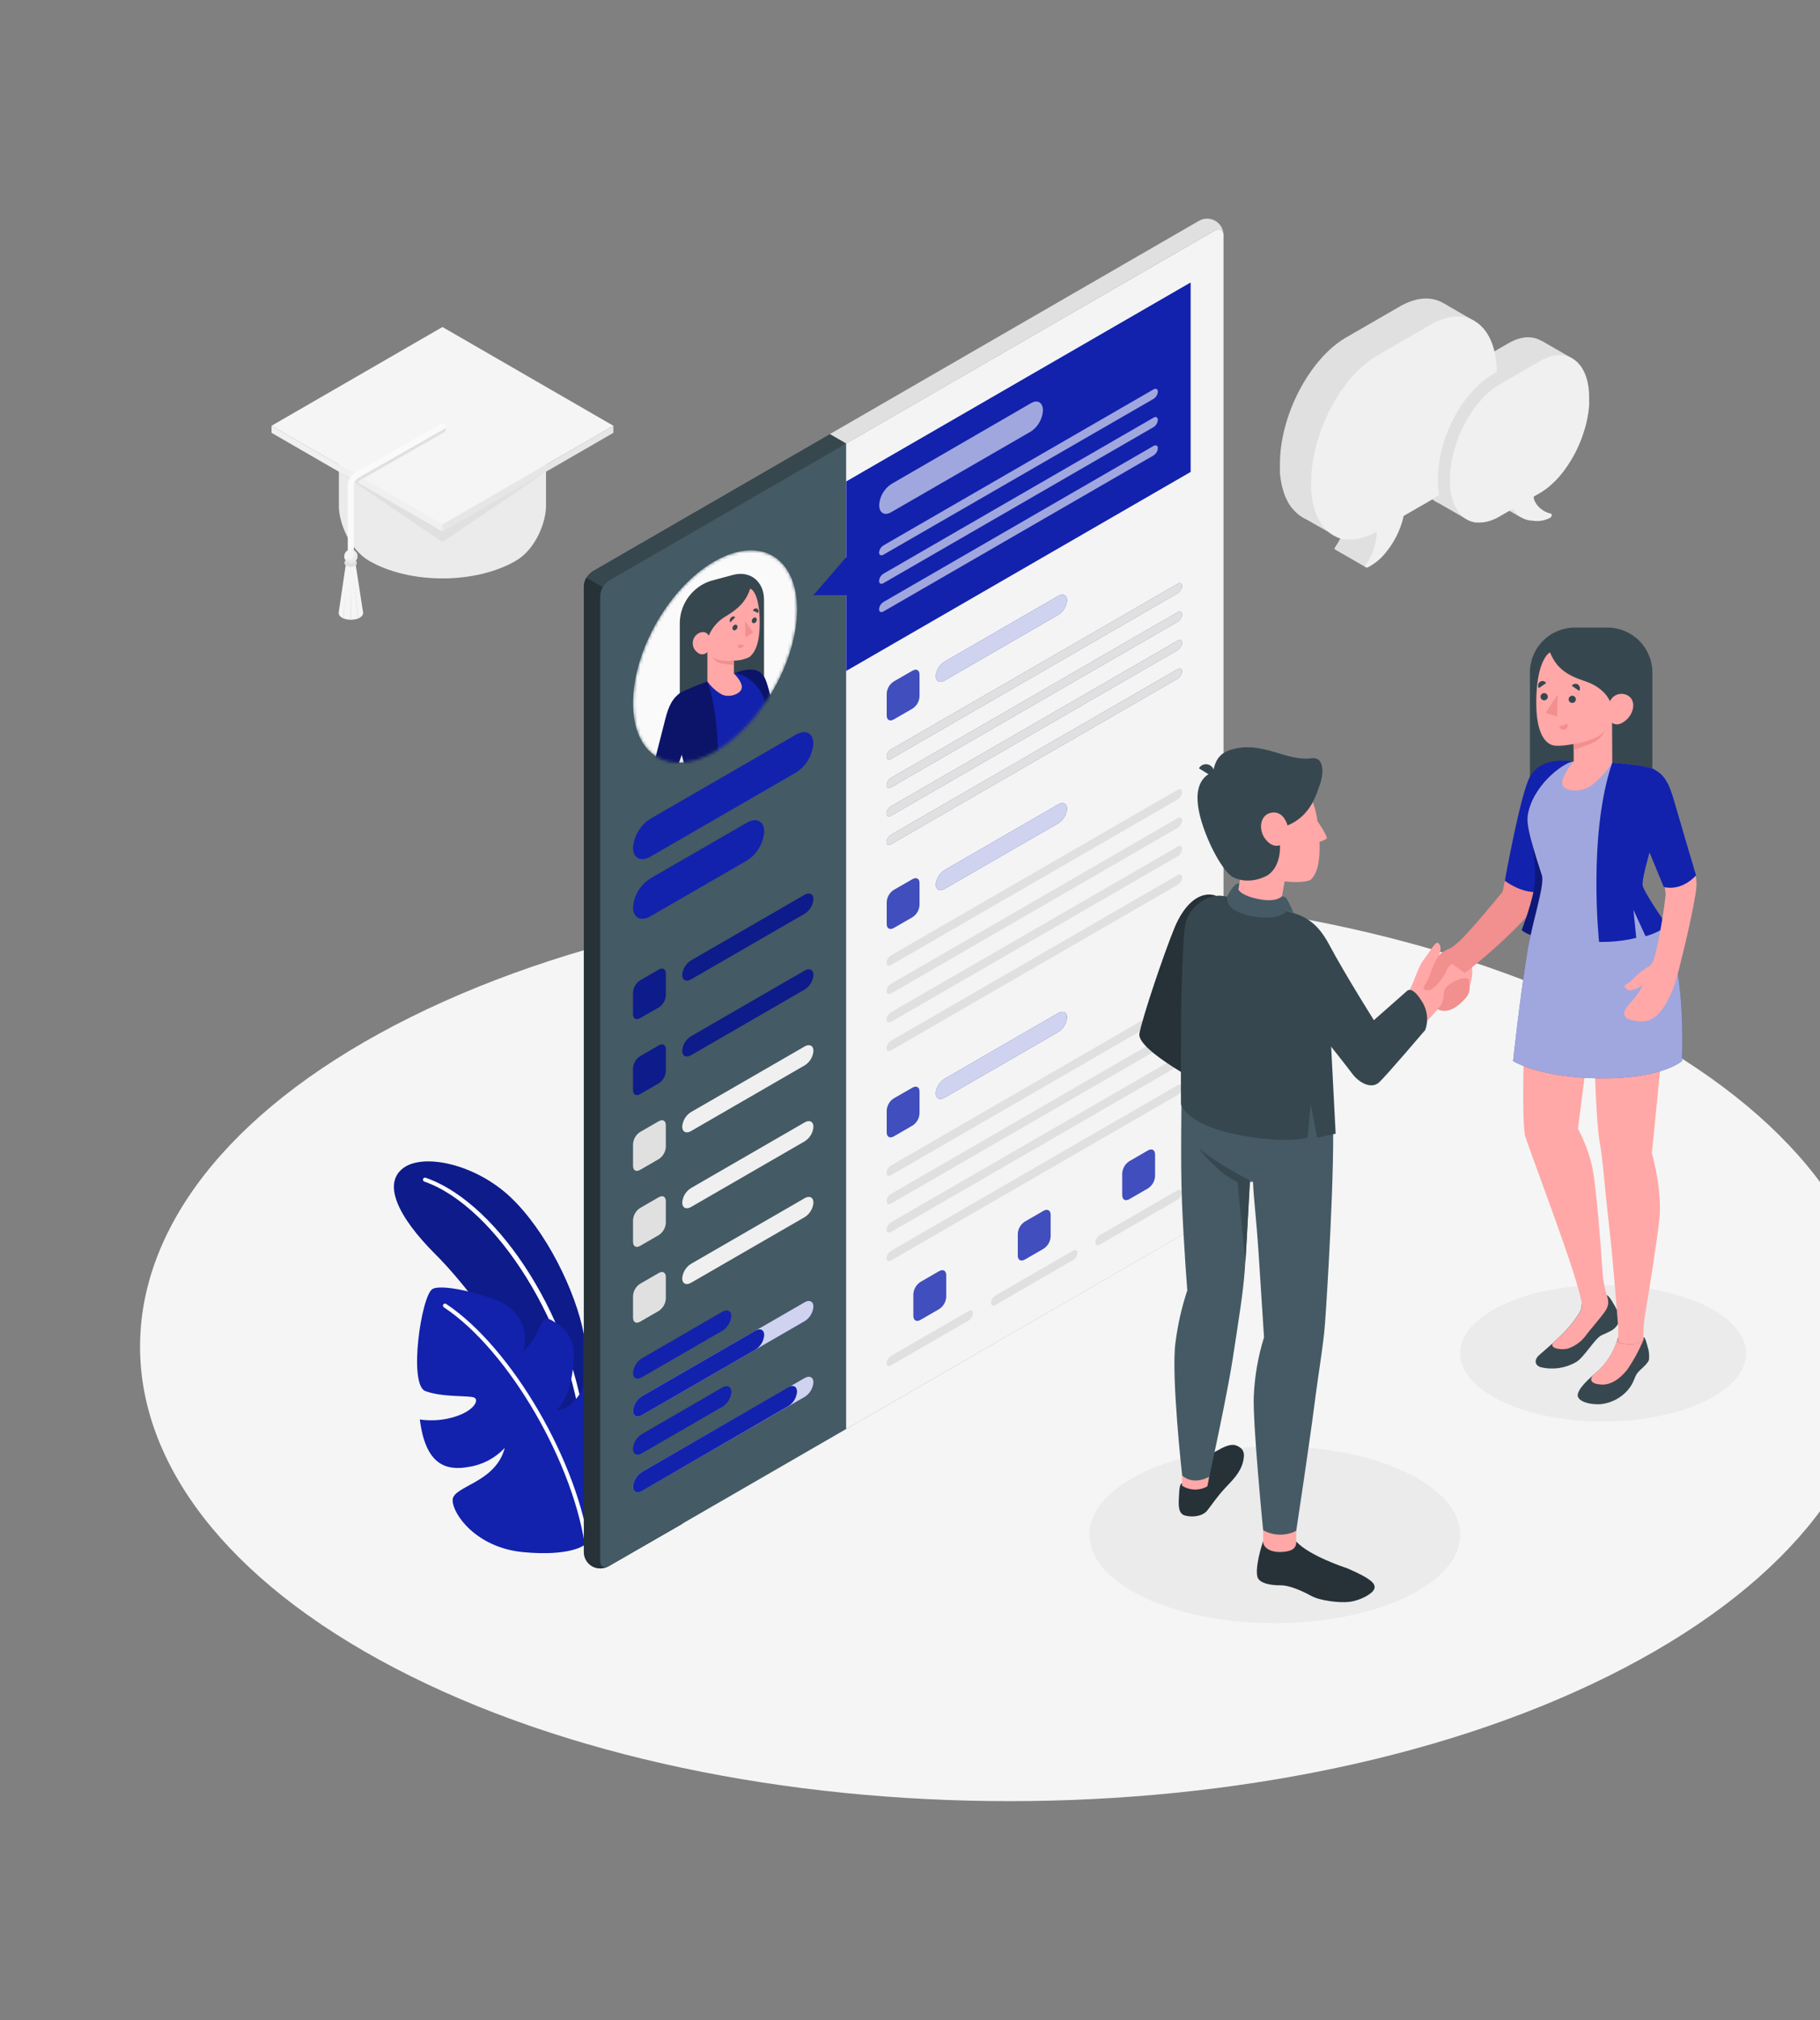 <svg width="604" height="670" viewBox="0 0 604 670" fill="none" xmlns="http://www.w3.org/2000/svg">
<rect x="0" y="0" width="604" height="670" fill="#808080" stroke="none"/>
<path d="M130.985 553.219C243.652 612.085 426.348 612.085 539.015 553.219C651.682 494.353 651.695 398.918 539.015 340.052C426.334 281.186 243.652 281.186 130.985 340.052C18.318 398.918 18.304 494.353 130.985 553.219Z" fill="#F5F5F5"/>
<path d="M423.052 538.331C457.028 538.331 484.571 525.205 484.571 509.012C484.571 492.82 457.028 479.693 423.052 479.693C389.075 479.693 361.532 492.82 361.532 509.012C361.532 525.205 389.075 538.331 423.052 538.331Z" fill="#EBEBEB"/>
<path d="M532.034 471.465C558.247 471.465 579.497 461.338 579.497 448.846C579.497 436.354 558.247 426.227 532.034 426.227C505.821 426.227 484.571 436.354 484.571 448.846C484.571 461.338 505.821 471.465 532.034 471.465Z" fill="#EBEBEB"/>
<path d="M193.75 442.508C191.07 428.358 181.261 408.191 169.295 396.948C157.785 386.148 140.7 382.382 133.892 387.367C127.085 392.352 131.547 403.126 144.76 416.258C159.674 431.065 188.31 472.149 193.75 495.425V442.508Z" fill="#1222AD"/>
<g opacity="0.2">
<path d="M193.75 442.508C191.07 428.358 181.261 408.191 169.295 396.948C157.785 386.148 140.7 382.382 133.892 387.367C127.085 392.352 131.547 403.126 144.76 416.258C159.674 431.065 188.31 472.149 193.75 495.425V442.508Z" fill="black"/>
</g>
<path d="M193.75 476.558C193.582 476.555 193.421 476.491 193.298 476.377C193.174 476.263 193.097 476.108 193.08 475.941C189.703 440.297 164.779 400.231 140.82 391.883C140.653 391.822 140.516 391.699 140.438 391.539C140.361 391.378 140.349 391.194 140.405 391.025C140.466 390.858 140.589 390.721 140.749 390.644C140.91 390.566 141.094 390.554 141.262 390.61C166.106 399.253 190.963 439.078 194.447 475.821C194.462 475.998 194.408 476.174 194.295 476.311C194.183 476.449 194.021 476.537 193.844 476.558H193.75Z" fill="white"/>
<path d="M193.75 512.537C193.75 512.537 189.114 516.235 173.65 514.788C158.187 513.341 150.214 502.286 150.214 497.542C150.214 492.798 164.431 491.981 167.513 480.216C164.378 483.576 160.208 485.789 155.668 486.5C147.628 488.015 141.169 485.442 139.333 470.796C143.296 471.375 147.338 471.04 151.152 469.817C157.517 467.767 159.031 464.27 157.369 463.519C155.708 462.769 146.837 463.519 141.155 461.362C135.474 459.205 139.815 429.617 143.541 427.514C147.266 425.41 164.887 430.368 168.317 433.021C171.372 435.379 175.66 439.466 173.677 448.109C176.026 445.913 177.857 443.222 179.037 440.23C180.699 436.21 181.905 437.148 184.397 438.689C185.894 439.533 187.193 440.687 188.208 442.073C189.222 443.46 189.929 445.047 190.28 446.729C190.883 450.481 189.905 463.426 184.625 467.633C184.625 467.633 189.69 468.276 193.831 459.727C193.831 459.727 201.871 462.97 203.693 468.223C205.516 473.476 207.499 499.19 193.75 512.537Z" fill="#1222AD"/>
<path d="M195.117 515.458C194.953 515.456 194.796 515.396 194.673 515.288C194.55 515.179 194.47 515.031 194.447 514.868C190.91 485.911 168.893 447.868 147.306 433.584C147.157 433.484 147.053 433.33 147.018 433.154C146.983 432.978 147.019 432.795 147.118 432.646C147.218 432.497 147.373 432.393 147.549 432.358C147.725 432.323 147.907 432.359 148.056 432.458C169.912 446.997 192.276 485.429 195.774 514.707C195.797 514.883 195.749 515.061 195.641 515.202C195.533 515.342 195.373 515.435 195.198 515.458H195.117Z" fill="white"/>
<path d="M196.471 519.505C195.672 518.951 195.013 518.218 194.547 517.364C194.082 516.51 193.823 515.559 193.791 514.587V194.447C193.846 193.44 194.138 192.46 194.643 191.587C195.148 190.713 195.853 189.972 196.699 189.422L397.699 73.352C398.539 72.825 399.507 72.537 400.498 72.519C401.49 72.501 402.467 72.753 403.326 73.249C404.184 73.746 404.891 74.466 405.371 75.335C405.85 76.202 406.084 77.185 406.047 78.176L202.099 519.397C201.235 519.857 200.276 520.106 199.298 520.124C198.32 520.143 197.351 519.931 196.471 519.505Z" fill="#E0E0E0"/>
<path d="M199.19 200.531L280.837 147.105L275.396 143.956L196.658 189.423C195.812 189.972 195.107 190.713 194.602 191.587C194.097 192.46 193.805 193.44 193.75 194.448V197.382L199.19 200.531Z" fill="#37474F"/>
<path opacity="0.2" d="M199.19 200.531L280.837 147.105L275.396 143.956L196.658 189.423C195.812 189.972 195.107 190.713 194.602 191.587C194.097 192.46 193.805 193.44 193.75 194.448V197.382L199.19 200.531Z" fill="#37474F"/>
<path d="M226.46 209.951L194.595 191.62C194.075 192.484 193.785 193.467 193.75 194.474V514.56C193.716 515.55 193.951 516.53 194.432 517.396C194.913 518.262 195.62 518.981 196.478 519.476C197.336 519.97 198.313 520.222 199.303 520.203C200.293 520.185 201.26 519.897 202.099 519.371L226.46 505.368V209.951Z" fill="#263238"/>
<path opacity="0.4" d="M226.46 209.951L194.595 191.62C194.075 192.484 193.785 193.467 193.75 194.474V514.56C193.716 515.55 193.951 516.53 194.432 517.396C194.913 518.262 195.62 518.981 196.478 519.476C197.336 519.97 198.313 520.222 199.303 520.203C200.293 520.185 201.26 519.897 202.099 519.371L226.46 505.368V209.951Z" fill="#263238"/>
<path d="M202.098 519.397L403.098 403.327C403.944 402.777 404.649 402.036 405.154 401.162C405.659 400.289 405.951 399.309 406.006 398.302V78.176C406.006 76.326 404.666 75.576 403.098 76.501L202.098 192.571C201.252 193.121 200.548 193.862 200.042 194.736C199.537 195.609 199.245 196.589 199.19 197.596V517.722C199.19 519.572 200.49 520.322 202.098 519.397Z" fill="#455A64"/>
<path opacity="0.1" d="M202.098 519.397L403.098 403.327C403.944 402.777 404.649 402.036 405.154 401.162C405.659 400.289 405.951 399.309 406.006 398.302V78.176C406.006 76.326 404.666 75.576 403.098 76.501L202.098 192.571C201.252 193.121 200.548 193.862 200.042 194.736C199.537 195.609 199.245 196.589 199.19 197.596V517.722C199.19 519.572 200.49 520.322 202.098 519.397Z" fill="#455A64"/>
<path d="M215.887 271.538L264.127 243.666C267.33 241.816 269.929 243.13 269.929 246.6C269.786 248.549 269.186 250.436 268.178 252.11C267.17 253.784 265.783 255.197 264.127 256.235L215.887 284.107C212.671 285.956 210.085 284.643 210.085 281.172C210.225 279.223 210.824 277.334 211.832 275.66C212.84 273.986 214.23 272.573 215.887 271.538Z" fill="#1222AD"/>
<path d="M215.887 291.316L247.819 272.878C251.022 271.028 253.622 272.342 253.622 275.812C253.478 277.761 252.879 279.648 251.871 281.322C250.863 282.996 249.475 284.409 247.819 285.447L215.887 303.885C212.671 305.734 210.085 304.421 210.085 300.951C210.225 299.001 210.824 297.112 211.832 295.438C212.84 293.764 214.23 292.351 215.887 291.316Z" fill="#1222AD"/>
<path d="M212.403 325.165L218.648 321.56C219.988 320.823 220.966 321.426 220.966 322.9V330.109C220.922 330.914 220.69 331.698 220.287 332.396C219.884 333.095 219.323 333.688 218.648 334.129L212.403 337.68C211.063 338.431 210.085 337.828 210.085 336.34V329.131C210.138 328.335 210.375 327.563 210.777 326.875C211.179 326.186 211.736 325.601 212.403 325.165Z" fill="#1222AD"/>
<path opacity="0.2" d="M212.403 325.165L218.648 321.56C219.988 320.823 220.966 321.426 220.966 322.9V330.109C220.922 330.914 220.69 331.698 220.287 332.396C219.884 333.095 219.323 333.688 218.648 334.129L212.403 337.68C211.063 338.431 210.085 337.828 210.085 336.34V329.131C210.138 328.335 210.375 327.563 210.777 326.875C211.179 326.186 211.736 325.601 212.403 325.165Z" fill="black"/>
<path d="M212.403 350.316L218.648 346.712C219.988 345.961 220.966 346.564 220.966 348.052V355.261C220.919 356.065 220.685 356.847 220.283 357.545C219.88 358.243 219.32 358.837 218.648 359.281L212.403 362.885C211.063 363.622 210.085 363.019 210.085 361.545V354.336C210.126 353.531 210.358 352.746 210.761 352.048C211.164 351.349 211.727 350.755 212.403 350.316Z" fill="#1222AD"/>
<g opacity="0.2">
<path d="M212.403 350.316L218.648 346.712C219.988 345.961 220.966 346.564 220.966 348.052V355.261C220.919 356.065 220.685 356.847 220.283 357.545C219.88 358.243 219.32 358.837 218.648 359.281L212.403 362.885C211.063 363.622 210.085 363.019 210.085 361.545V354.336C210.126 353.531 210.358 352.746 210.761 352.048C211.164 351.349 211.727 350.755 212.403 350.316Z" fill="black"/>
</g>
<path d="M229.314 343.697L267.048 321.895C268.656 320.97 269.956 321.627 269.956 323.369C269.883 324.343 269.582 325.286 269.077 326.122C268.572 326.957 267.877 327.662 267.048 328.179L229.314 349.981C227.706 350.906 226.406 350.249 226.406 348.507C226.479 347.533 226.78 346.59 227.285 345.755C227.791 344.919 228.486 344.214 229.314 343.697Z" fill="#1222AD"/>
<path opacity="0.2" d="M229.314 343.697L267.048 321.895C268.656 320.97 269.956 321.627 269.956 323.369C269.883 324.343 269.582 325.286 269.077 326.122C268.572 326.957 267.877 327.662 267.048 328.179L229.314 349.981C227.706 350.906 226.406 350.249 226.406 348.507C226.479 347.533 226.78 346.59 227.285 345.755C227.791 344.919 228.486 344.214 229.314 343.697Z" fill="black"/>
<path d="M212.403 375.455L218.648 371.85C219.988 371.1 220.966 371.703 220.966 373.19V380.399C220.92 381.204 220.687 381.986 220.284 382.685C219.882 383.383 219.321 383.977 218.648 384.419L212.403 388.024C211.063 388.761 210.085 388.158 210.085 386.684V379.475C210.126 378.669 210.358 377.885 210.761 377.186C211.164 376.487 211.727 375.894 212.403 375.455Z" fill="#E0E0E0"/>
<path d="M229.314 368.835L267.048 347.06C268.656 346.135 269.956 346.792 269.956 348.534C269.886 349.508 269.585 350.452 269.08 351.288C268.574 352.124 267.878 352.829 267.048 353.345L229.314 375.146C227.706 376.071 226.406 375.414 226.406 373.672C226.475 372.694 226.774 371.745 227.28 370.905C227.785 370.064 228.482 369.355 229.314 368.835Z" fill="#F0F0F0"/>
<path d="M212.403 400.66L218.648 397.056C219.988 396.305 220.966 396.908 220.966 398.396V405.605C220.92 406.409 220.687 407.192 220.284 407.89C219.882 408.588 219.321 409.182 218.648 409.625L212.403 413.229C211.063 413.966 210.085 413.363 210.085 411.889V404.68C210.126 403.875 210.358 403.09 210.761 402.391C211.164 401.693 211.727 401.099 212.403 400.66Z" fill="#E0E0E0"/>
<path d="M229.314 394.04L267.048 372.252C268.656 371.314 269.956 371.984 269.956 373.713C269.885 374.689 269.585 375.635 269.08 376.473C268.575 377.311 267.879 378.018 267.048 378.537L229.314 400.325C227.706 401.25 226.406 400.593 226.406 398.851C226.479 397.877 226.78 396.934 227.285 396.098C227.791 395.263 228.486 394.558 229.314 394.04Z" fill="#F0F0F0"/>
<path d="M212.403 425.799L218.648 422.194C219.988 421.444 220.966 422.047 220.966 423.534V430.743C220.92 431.548 220.687 432.33 220.284 433.028C219.882 433.727 219.321 434.321 218.648 434.763L212.403 438.368C211.063 439.105 210.085 438.502 210.085 437.028V429.819C210.126 429.013 210.358 428.229 210.761 427.53C211.164 426.831 211.727 426.238 212.403 425.799Z" fill="#E0E0E0"/>
<path d="M229.314 419.179L267.048 397.39C268.656 396.452 269.956 397.122 269.956 398.851C269.885 399.827 269.585 400.773 269.08 401.611C268.575 402.449 267.879 403.157 267.048 403.675L229.314 425.463C227.706 426.388 226.406 425.731 226.406 423.989C226.479 423.016 226.78 422.073 227.285 421.237C227.791 420.401 228.486 419.696 229.314 419.179Z" fill="#F0F0F0"/>
<path d="M212.979 450.535L239.779 435.031C241.387 434.107 242.687 434.763 242.687 436.505C242.614 437.479 242.313 438.422 241.808 439.258C241.303 440.094 240.608 440.799 239.779 441.316L212.979 456.82C211.385 457.744 210.085 457.088 210.085 455.359C210.155 454.384 210.454 453.44 210.957 452.602C211.46 451.764 212.152 451.056 212.979 450.535Z" fill="#1222AD"/>
<path d="M212.979 463.104L267.048 431.896C268.656 430.971 269.956 431.628 269.956 433.356C269.885 434.332 269.585 435.278 269.08 436.116C268.575 436.955 267.879 437.662 267.048 438.18L212.979 469.389C211.385 470.313 210.085 469.657 210.085 467.928C210.155 466.953 210.454 466.009 210.957 465.171C211.46 464.333 212.152 463.625 212.979 463.104Z" fill="#1222AD"/>
<path opacity="0.8" d="M212.979 463.104L267.048 431.896C268.656 430.971 269.956 431.628 269.956 433.356C269.885 434.332 269.585 435.278 269.08 436.116C268.575 436.955 267.879 437.662 267.048 438.18L212.979 469.389C211.385 470.313 210.085 469.657 210.085 467.928C210.155 466.953 210.454 466.009 210.957 465.171C211.46 464.333 212.152 463.625 212.979 463.104Z" fill="white"/>
<path d="M212.979 463.104L250.727 441.316C252.322 440.391 253.622 441.048 253.622 442.79C253.549 443.762 253.25 444.704 252.747 445.539C252.244 446.375 251.552 447.081 250.727 447.6L212.979 469.389C211.385 470.313 210.085 469.657 210.085 467.928C210.155 466.953 210.454 466.009 210.957 465.171C211.46 464.333 212.152 463.625 212.979 463.104Z" fill="#1222AD"/>
<path d="M212.979 475.7L239.779 460.196C241.387 459.272 242.687 459.928 242.687 461.67C242.614 462.644 242.313 463.587 241.808 464.423C241.303 465.259 240.608 465.964 239.779 466.481L212.979 481.985C211.385 482.909 210.085 482.253 210.085 480.524C210.155 479.549 210.454 478.605 210.957 477.767C211.46 476.929 212.152 476.221 212.979 475.7Z" fill="#1222AD"/>
<path d="M229.314 318.545L267.048 296.756C268.656 295.832 269.956 296.488 269.956 298.23C269.883 299.204 269.582 300.147 269.077 300.983C268.572 301.819 267.877 302.524 267.048 303.041L229.314 324.829C227.706 325.754 226.406 325.097 226.406 323.369C226.477 322.393 226.777 321.447 227.283 320.609C227.788 319.77 228.484 319.063 229.314 318.545Z" fill="#1222AD"/>
<path opacity="0.2" d="M229.314 318.545L267.048 296.756C268.656 295.832 269.956 296.488 269.956 298.23C269.883 299.204 269.582 300.147 269.077 300.983C268.572 301.819 267.877 302.524 267.048 303.041L229.314 324.829C227.706 325.754 226.406 325.097 226.406 323.369C226.477 322.393 226.777 321.447 227.283 320.609C227.788 319.77 228.484 319.063 229.314 318.545Z" fill="black"/>
<path d="M212.979 475.7L239.779 460.196C241.387 459.272 242.687 459.928 242.687 461.67C242.614 462.644 242.313 463.587 241.808 464.423C241.303 465.259 240.608 465.964 239.779 466.481L212.979 481.985C211.385 482.909 210.085 482.253 210.085 480.524C210.155 479.549 210.454 478.605 210.957 477.767C211.46 476.929 212.152 476.221 212.979 475.7Z" fill="#1222AD"/>
<path d="M212.979 488.229L267.048 457.021C268.656 456.096 269.956 456.753 269.956 458.481C269.885 459.457 269.585 460.403 269.08 461.241C268.575 462.08 267.879 462.787 267.048 463.305L212.979 494.46C211.385 495.398 210.085 494.728 210.085 493C210.163 492.034 210.466 491.1 210.968 490.272C211.471 489.444 212.159 488.745 212.979 488.229Z" fill="#1222AD"/>
<path opacity="0.8" d="M212.979 488.229L267.048 457.021C268.656 456.096 269.956 456.753 269.956 458.481C269.885 459.457 269.585 460.403 269.08 461.241C268.575 462.08 267.879 462.787 267.048 463.305L212.979 494.46C211.385 495.398 210.085 494.728 210.085 493C210.163 492.034 210.466 491.1 210.968 490.272C211.471 489.444 212.159 488.745 212.979 488.229Z" fill="white"/>
<path d="M212.979 488.229L261.608 460.089C263.216 459.164 264.516 459.821 264.516 461.563C264.443 462.537 264.142 463.48 263.637 464.316C263.131 465.151 262.436 465.856 261.608 466.374L212.979 494.514C211.385 495.452 210.085 494.782 210.085 493.053C210.155 492.078 210.454 491.134 210.957 490.296C211.46 489.458 212.152 488.75 212.979 488.229Z" fill="#1222AD"/>
<path d="M403.125 76.501L280.837 147.105V473.931L403.125 403.34C403.971 402.791 404.676 402.049 405.181 401.176C405.687 400.303 405.978 399.322 406.033 398.315V78.176C406.02 76.38 404.68 75.576 403.125 76.501Z" fill="#EBEBEB"/>
<path opacity="0.6" d="M403.125 76.501L280.837 147.105V473.931L403.125 403.34C403.971 402.791 404.676 402.049 405.181 401.176C405.687 400.303 405.978 399.322 406.033 398.315V78.176C406.02 76.38 404.68 75.576 403.125 76.501Z" fill="#FAFAFA"/>
<path d="M280.837 159.674V184.813L269.956 197.382H280.837V222.52L395.139 156.525V93.679L280.837 159.674Z" fill="#1222AD"/>
<g opacity="0.6">
<path d="M295.791 160.545L342.102 133.745C344.34 132.405 346.122 133.504 346.122 136.09C346.048 137.496 345.646 138.864 344.948 140.086C344.25 141.307 343.275 142.348 342.102 143.125L295.791 169.858C293.54 171.198 291.771 170.1 291.771 167.513C291.852 166.119 292.258 164.763 292.956 163.553C293.654 162.343 294.625 161.313 295.791 160.545Z" fill="white"/>
</g>
<path d="M293.179 180.9L382.811 129.149C383.615 128.694 384.258 129.015 384.258 129.886C384.224 130.374 384.075 130.846 383.823 131.265C383.572 131.684 383.225 132.038 382.811 132.298L293.179 183.982C292.375 184.438 291.731 184.116 291.731 183.245C291.776 182.769 291.93 182.31 292.181 181.904C292.432 181.497 292.773 181.153 293.179 180.9Z" fill="#1222AD"/>
<path d="M293.179 180.9L382.811 129.149C383.615 128.694 384.258 129.015 384.258 129.886C384.224 130.374 384.075 130.846 383.823 131.265C383.572 131.684 383.225 132.038 382.811 132.298L293.179 183.982C292.375 184.438 291.731 184.116 291.731 183.245C291.776 182.769 291.93 182.31 292.181 181.904C292.432 181.497 292.773 181.153 293.179 180.9Z" fill="#1222AD"/>
<path opacity="0.6" d="M293.179 180.9L382.811 129.149C383.615 128.694 384.258 129.015 384.258 129.886C384.224 130.374 384.075 130.846 383.823 131.265C383.572 131.684 383.225 132.038 382.811 132.298L293.179 183.982C292.375 184.438 291.731 184.116 291.731 183.245C291.776 182.769 291.93 182.31 292.181 181.904C292.432 181.497 292.773 181.153 293.179 180.9Z" fill="white"/>
<path d="M293.179 190.28L382.811 138.529C383.615 138.06 384.258 138.395 384.258 139.266C384.224 139.752 384.075 140.223 383.823 140.639C383.572 141.056 383.225 141.408 382.811 141.665L293.179 193.416C292.375 193.885 291.731 193.55 291.731 192.679C291.766 192.193 291.915 191.722 292.167 191.305C292.418 190.889 292.765 190.537 293.179 190.28Z" fill="#1222AD"/>
<path opacity="0.6" d="M293.179 190.28L382.811 138.529C383.615 138.06 384.258 138.395 384.258 139.266C384.224 139.752 384.075 140.223 383.823 140.639C383.572 141.056 383.225 141.408 382.811 141.665L293.179 193.416C292.375 193.885 291.731 193.55 291.731 192.679C291.766 192.193 291.915 191.722 292.167 191.305C292.418 190.889 292.765 190.537 293.179 190.28Z" fill="white"/>
<path opacity="0.6" d="M293.179 199.66L382.811 147.909C383.615 147.454 384.258 147.775 384.258 148.646C384.224 149.134 384.075 149.606 383.823 150.025C383.572 150.444 383.225 150.798 382.811 151.058L293.179 202.809C292.375 203.265 291.731 202.943 291.731 202.072C291.766 201.585 291.915 201.112 292.167 200.693C292.418 200.274 292.765 199.92 293.179 199.66Z" fill="white"/>
<path d="M296.555 226.058L302.84 222.44C304.18 221.69 305.158 222.293 305.158 223.78V230.989C305.114 231.794 304.881 232.577 304.478 233.275C304.075 233.974 303.514 234.568 302.84 235.009L296.596 238.614C295.256 239.351 294.277 238.748 294.277 237.274V230.078C294.314 229.276 294.54 228.494 294.936 227.796C295.331 227.097 295.886 226.502 296.555 226.058Z" fill="#1222AD"/>
<path opacity="0.2" d="M296.555 226.058L302.84 222.44C304.18 221.69 305.158 222.293 305.158 223.78V230.989C305.114 231.794 304.881 232.577 304.478 233.275C304.075 233.974 303.514 234.568 302.84 235.009L296.596 238.614C295.256 239.351 294.277 238.748 294.277 237.274V230.078C294.314 229.276 294.54 228.494 294.936 227.796C295.331 227.097 295.886 226.502 296.555 226.058Z" fill="white"/>
<path d="M313.466 219.438L351.201 197.637C352.809 196.712 354.109 197.369 354.109 199.111C354.036 200.084 353.735 201.027 353.229 201.863C352.724 202.699 352.029 203.404 351.201 203.921L313.466 225.723C311.858 226.648 310.559 225.991 310.559 224.249C310.631 223.275 310.933 222.332 311.438 221.496C311.943 220.661 312.638 219.956 313.466 219.438Z" fill="#1222AD"/>
<path opacity="0.8" d="M313.466 219.438L351.201 197.637C352.809 196.712 354.109 197.369 354.109 199.111C354.036 200.084 353.735 201.027 353.229 201.863C352.724 202.699 352.029 203.404 351.201 203.921L313.466 225.723C311.858 226.648 310.559 225.991 310.559 224.249C310.631 223.275 310.933 222.332 311.438 221.496C311.943 220.661 312.638 219.956 313.466 219.438Z" fill="white"/>
<path d="M295.685 248.57L390.825 193.63C391.629 193.161 392.272 193.496 392.272 194.354C392.238 194.841 392.089 195.314 391.838 195.733C391.586 196.153 391.239 196.506 390.825 196.766L295.685 251.706C294.881 252.175 294.237 251.84 294.237 250.969C294.272 250.483 294.421 250.012 294.673 249.595C294.924 249.178 295.271 248.827 295.685 248.57Z" fill="#1222AD"/>
<path d="M295.685 257.99L390.825 203.05C391.629 202.595 392.272 202.916 392.272 203.787C392.237 204.275 392.088 204.747 391.837 205.166C391.585 205.585 391.238 205.939 390.825 206.199L295.685 261.139C294.881 261.595 294.237 261.273 294.237 260.402C294.272 259.915 294.421 259.442 294.672 259.023C294.924 258.604 295.271 258.25 295.685 257.99Z" fill="#1222AD"/>
<path d="M295.685 267.424L390.825 212.484C391.629 212.015 392.272 212.35 392.272 213.207C392.238 213.695 392.089 214.168 391.838 214.587C391.586 215.006 391.239 215.36 390.825 215.619L295.685 270.559C294.881 271.028 294.237 270.693 294.237 269.836C294.271 269.348 294.42 268.875 294.671 268.456C294.923 268.037 295.27 267.683 295.685 267.424Z" fill="#1222AD"/>
<path d="M295.685 276.871L390.825 221.931C391.629 221.475 392.272 221.797 392.272 222.668C392.237 223.155 392.088 223.628 391.837 224.047C391.585 224.466 391.238 224.82 390.825 225.08L295.685 280.02C294.881 280.475 294.237 280.154 294.237 279.283C294.272 278.795 294.421 278.323 294.672 277.904C294.924 277.485 295.271 277.131 295.685 276.871Z" fill="#1222AD"/>
<path d="M295.685 248.57L390.825 193.63C391.629 193.161 392.272 193.496 392.272 194.354C392.238 194.841 392.089 195.314 391.838 195.733C391.586 196.153 391.239 196.506 390.825 196.766L295.685 251.706C294.881 252.175 294.237 251.84 294.237 250.969C294.272 250.483 294.421 250.012 294.673 249.595C294.924 249.178 295.271 248.827 295.685 248.57Z" fill="#E0E0E0"/>
<path d="M295.685 257.99L390.825 203.05C391.629 202.595 392.272 202.916 392.272 203.787C392.237 204.275 392.088 204.747 391.837 205.166C391.585 205.585 391.238 205.939 390.825 206.199L295.685 261.139C294.881 261.595 294.237 261.273 294.237 260.402C294.272 259.915 294.421 259.442 294.672 259.023C294.924 258.604 295.271 258.25 295.685 257.99Z" fill="#E0E0E0"/>
<path d="M295.685 267.424L390.825 212.484C391.629 212.015 392.272 212.35 392.272 213.207C392.238 213.695 392.089 214.168 391.838 214.587C391.586 215.006 391.239 215.36 390.825 215.619L295.685 270.559C294.881 271.028 294.237 270.693 294.237 269.836C294.271 269.348 294.42 268.875 294.671 268.456C294.923 268.037 295.27 267.683 295.685 267.424Z" fill="#E0E0E0"/>
<path d="M295.685 276.871L390.825 221.931C391.629 221.475 392.272 221.797 392.272 222.668C392.237 223.155 392.088 223.628 391.837 224.047C391.585 224.466 391.238 224.82 390.825 225.08L295.685 280.02C294.881 280.475 294.237 280.154 294.237 279.283C294.272 278.795 294.421 278.323 294.672 277.904C294.924 277.485 295.271 277.131 295.685 276.871Z" fill="#E0E0E0"/>
<path opacity="0.8" d="M295.685 248.57L390.825 193.63C391.629 193.161 392.272 193.496 392.272 194.354C392.238 194.841 392.089 195.314 391.838 195.733C391.586 196.153 391.239 196.506 390.825 196.766L295.685 251.706C294.881 252.175 294.237 251.84 294.237 250.969C294.272 250.483 294.421 250.012 294.673 249.595C294.924 249.178 295.271 248.827 295.685 248.57Z" fill="#E0E0E0"/>
<path opacity="0.8" d="M295.685 257.99L390.825 203.05C391.629 202.595 392.272 202.916 392.272 203.787C392.237 204.275 392.088 204.747 391.837 205.166C391.585 205.585 391.238 205.939 390.825 206.199L295.685 261.139C294.881 261.595 294.237 261.273 294.237 260.402C294.272 259.915 294.421 259.442 294.672 259.023C294.924 258.604 295.271 258.25 295.685 257.99Z" fill="#E0E0E0"/>
<path opacity="0.8" d="M295.685 267.424L390.825 212.484C391.629 212.015 392.272 212.35 392.272 213.207C392.238 213.695 392.089 214.168 391.838 214.587C391.586 215.006 391.239 215.36 390.825 215.619L295.685 270.559C294.881 271.028 294.237 270.693 294.237 269.836C294.271 269.348 294.42 268.875 294.671 268.456C294.923 268.037 295.27 267.683 295.685 267.424Z" fill="#E0E0E0"/>
<path opacity="0.8" d="M295.685 276.871L390.825 221.931C391.629 221.475 392.272 221.797 392.272 222.668C392.237 223.155 392.088 223.628 391.837 224.047C391.585 224.466 391.238 224.82 390.825 225.08L295.685 280.02C294.881 280.475 294.237 280.154 294.237 279.283C294.272 278.795 294.421 278.323 294.672 277.904C294.924 277.485 295.271 277.131 295.685 276.871Z" fill="#E0E0E0"/>
<path d="M295.685 316.91L390.825 261.97C391.629 261.501 392.272 261.836 392.272 262.694C392.238 263.181 392.089 263.654 391.838 264.074C391.586 264.493 391.239 264.847 390.825 265.106L295.685 320.046C294.881 320.515 294.237 320.18 294.237 319.309C294.272 318.823 294.421 318.352 294.673 317.935C294.924 317.519 295.271 317.167 295.685 316.91Z" fill="#E0E0E0"/>
<path d="M295.685 326.33L390.825 271.39C391.629 270.935 392.272 271.256 392.272 272.127C392.237 272.615 392.088 273.087 391.837 273.506C391.585 273.925 391.238 274.279 390.825 274.539L295.685 329.479C294.881 329.935 294.237 329.613 294.237 328.742C294.272 328.255 294.421 327.782 294.672 327.363C294.924 326.944 295.271 326.59 295.685 326.33Z" fill="#E0E0E0"/>
<path d="M295.685 335.764L390.825 280.824C391.629 280.355 392.272 280.69 392.272 281.547C392.238 282.035 392.089 282.508 391.838 282.927C391.586 283.347 391.239 283.7 390.825 283.959L295.685 338.899C294.881 339.368 294.237 339.033 294.237 338.176C294.271 337.688 294.42 337.215 294.671 336.796C294.923 336.377 295.27 336.023 295.685 335.764Z" fill="#E0E0E0"/>
<path d="M295.685 345.211L390.825 290.271C391.629 289.815 392.272 290.137 392.272 291.008C392.237 291.495 392.088 291.968 391.837 292.387C391.585 292.806 391.238 293.16 390.825 293.42L295.685 348.36C294.881 348.816 294.237 348.494 294.237 347.623C294.272 347.135 294.421 346.663 294.672 346.244C294.924 345.825 295.271 345.471 295.685 345.211Z" fill="#E0E0E0"/>
<path opacity="0.8" d="M295.685 316.91L390.825 261.97C391.629 261.501 392.272 261.836 392.272 262.694C392.238 263.181 392.089 263.654 391.838 264.074C391.586 264.493 391.239 264.847 390.825 265.106L295.685 320.046C294.881 320.515 294.237 320.18 294.237 319.309C294.272 318.823 294.421 318.352 294.673 317.935C294.924 317.519 295.271 317.167 295.685 316.91Z" fill="#E0E0E0"/>
<path opacity="0.8" d="M295.685 326.33L390.825 271.39C391.629 270.935 392.272 271.256 392.272 272.127C392.237 272.615 392.088 273.087 391.837 273.506C391.585 273.925 391.238 274.279 390.825 274.539L295.685 329.479C294.881 329.935 294.237 329.613 294.237 328.742C294.272 328.255 294.421 327.782 294.672 327.363C294.924 326.944 295.271 326.59 295.685 326.33Z" fill="#E0E0E0"/>
<path opacity="0.8" d="M295.685 335.764L390.825 280.824C391.629 280.355 392.272 280.69 392.272 281.547C392.238 282.035 392.089 282.508 391.838 282.927C391.586 283.347 391.239 283.7 390.825 283.959L295.685 338.899C294.881 339.368 294.237 339.033 294.237 338.176C294.271 337.688 294.42 337.215 294.671 336.796C294.923 336.377 295.27 336.023 295.685 335.764Z" fill="#E0E0E0"/>
<path opacity="0.8" d="M295.685 345.211L390.825 290.271C391.629 289.815 392.272 290.137 392.272 291.008C392.237 291.495 392.088 291.968 391.837 292.387C391.585 292.806 391.238 293.16 390.825 293.42L295.685 348.36C294.881 348.816 294.237 348.494 294.237 347.623C294.272 347.135 294.421 346.663 294.672 346.244C294.924 345.825 295.271 345.471 295.685 345.211Z" fill="#E0E0E0"/>
<path d="M295.685 386.59L390.825 331.65C391.629 331.181 392.272 331.516 392.272 332.374C392.238 332.861 392.089 333.334 391.838 333.754C391.586 334.173 391.239 334.526 390.825 334.786L295.685 389.726C294.881 390.195 294.237 389.86 294.237 388.989C294.272 388.503 294.421 388.032 294.673 387.615C294.924 387.198 295.271 386.847 295.685 386.59Z" fill="#E0E0E0"/>
<path d="M295.685 396.01L390.825 341.07C391.629 340.615 392.272 340.936 392.272 341.807C392.237 342.295 392.088 342.767 391.837 343.186C391.585 343.605 391.238 343.959 390.825 344.219L295.685 399.159C294.881 399.615 294.237 399.293 294.237 398.422C294.272 397.935 294.421 397.462 294.672 397.043C294.924 396.624 295.271 396.27 295.685 396.01Z" fill="#E0E0E0"/>
<path d="M295.685 405.444L390.825 350.504C391.629 350.035 392.272 350.37 392.272 351.227C392.238 351.715 392.089 352.188 391.838 352.607C391.586 353.027 391.239 353.38 390.825 353.639L295.685 408.579C294.881 409.048 294.237 408.713 294.237 407.856C294.271 407.368 294.42 406.895 294.671 406.476C294.923 406.057 295.27 405.703 295.685 405.444Z" fill="#E0E0E0"/>
<path d="M295.685 414.891L390.825 359.951C391.629 359.495 392.272 359.817 392.272 360.688C392.237 361.175 392.088 361.648 391.837 362.067C391.585 362.486 391.238 362.84 390.825 363.1L295.685 418.04C294.881 418.495 294.237 418.174 294.237 417.303C294.272 416.815 294.421 416.343 294.672 415.924C294.924 415.505 295.271 415.151 295.685 414.891Z" fill="#E0E0E0"/>
<path opacity="0.8" d="M295.685 386.59L390.825 331.65C391.629 331.181 392.272 331.516 392.272 332.374C392.238 332.861 392.089 333.334 391.838 333.754C391.586 334.173 391.239 334.526 390.825 334.786L295.685 389.726C294.881 390.195 294.237 389.86 294.237 388.989C294.272 388.503 294.421 388.032 294.673 387.615C294.924 387.198 295.271 386.847 295.685 386.59Z" fill="#E0E0E0"/>
<path opacity="0.8" d="M295.685 396.01L390.825 341.07C391.629 340.615 392.272 340.936 392.272 341.807C392.237 342.295 392.088 342.767 391.837 343.186C391.585 343.605 391.238 343.959 390.825 344.219L295.685 399.159C294.881 399.615 294.237 399.293 294.237 398.422C294.272 397.935 294.421 397.462 294.672 397.043C294.924 396.624 295.271 396.27 295.685 396.01Z" fill="#E0E0E0"/>
<path opacity="0.8" d="M295.685 405.444L390.825 350.504C391.629 350.035 392.272 350.37 392.272 351.227C392.238 351.715 392.089 352.188 391.838 352.607C391.586 353.027 391.239 353.38 390.825 353.639L295.685 408.579C294.881 409.048 294.237 408.713 294.237 407.856C294.271 407.368 294.42 406.895 294.671 406.476C294.923 406.057 295.27 405.703 295.685 405.444Z" fill="#E0E0E0"/>
<path opacity="0.8" d="M295.685 414.891L390.825 359.951C391.629 359.495 392.272 359.817 392.272 360.688C392.237 361.175 392.088 361.648 391.837 362.067C391.585 362.486 391.238 362.84 390.825 363.1L295.685 418.04C294.881 418.495 294.237 418.174 294.237 417.303C294.272 416.815 294.421 416.343 294.672 415.924C294.924 415.505 295.271 415.151 295.685 414.891Z" fill="#E0E0E0"/>
<path d="M296.555 295.189L302.84 291.584C304.18 290.847 305.158 291.45 305.158 292.924V300.16C305.117 300.966 304.885 301.75 304.482 302.449C304.079 303.147 303.516 303.741 302.84 304.18L296.596 307.785C295.256 308.522 294.277 307.932 294.277 306.445V299.235C294.311 298.429 294.535 297.642 294.931 296.939C295.327 296.236 295.883 295.636 296.555 295.189Z" fill="#1222AD"/>
<path opacity="0.2" d="M296.555 295.189L302.84 291.584C304.18 290.847 305.158 291.45 305.158 292.924V300.16C305.117 300.966 304.885 301.75 304.482 302.449C304.079 303.147 303.516 303.741 302.84 304.18L296.596 307.785C295.256 308.522 294.277 307.932 294.277 306.445V299.235C294.311 298.429 294.535 297.642 294.931 296.939C295.327 296.236 295.883 295.636 296.555 295.189Z" fill="white"/>
<path d="M313.466 288.569L351.201 266.781C352.809 265.856 354.109 266.513 354.109 268.241C354.038 269.217 353.738 270.163 353.232 271.001C352.727 271.84 352.031 272.547 351.201 273.065L313.466 294.8C311.858 295.725 310.559 295.068 310.559 293.339C310.638 292.372 310.942 291.437 311.447 290.609C311.951 289.781 312.643 289.082 313.466 288.569Z" fill="#1222AD"/>
<path opacity="0.8" d="M313.466 288.569L351.201 266.781C352.809 265.856 354.109 266.513 354.109 268.241C354.038 269.217 353.738 270.163 353.232 271.001C352.727 271.84 352.031 272.547 351.201 273.065L313.466 294.8C311.858 295.725 310.559 295.068 310.559 293.339C310.638 292.372 310.942 291.437 311.447 290.609C311.951 289.781 312.643 289.082 313.466 288.569Z" fill="white"/>
<path d="M296.555 364.333L302.84 360.728C304.18 359.978 305.158 360.581 305.158 362.068V369.277C305.116 370.083 304.884 370.866 304.481 371.565C304.078 372.264 303.516 372.857 302.84 373.297L296.596 376.902C295.256 377.639 294.277 377.036 294.277 375.562V368.353C294.314 367.551 294.54 366.769 294.936 366.07C295.331 365.372 295.886 364.776 296.555 364.333Z" fill="#1222AD"/>
<path opacity="0.2" d="M296.555 364.333L302.84 360.728C304.18 359.978 305.158 360.581 305.158 362.068V369.277C305.116 370.083 304.884 370.866 304.481 371.565C304.078 372.264 303.516 372.857 302.84 373.297L296.596 376.902C295.256 377.639 294.277 377.036 294.277 375.562V368.353C294.314 367.551 294.54 366.769 294.936 366.07C295.331 365.372 295.886 364.776 296.555 364.333Z" fill="white"/>
<path d="M313.466 357.78L351.201 335.978C352.809 335.054 354.109 335.71 354.109 337.452C354.037 338.428 353.736 339.373 353.231 340.211C352.726 341.05 352.03 341.757 351.201 342.276L313.466 364.065C311.858 364.989 310.559 364.333 310.559 362.591C310.631 361.617 310.933 360.674 311.438 359.838C311.943 359.002 312.638 358.297 313.466 357.78Z" fill="#1222AD"/>
<path opacity="0.8" d="M313.466 357.78L351.201 335.978C352.809 335.054 354.109 335.71 354.109 337.452C354.037 338.428 353.736 339.373 353.231 340.211C352.726 341.05 352.03 341.757 351.201 342.276L313.466 364.065C311.858 364.989 310.559 364.333 310.559 362.591C310.631 361.617 310.933 360.674 311.438 359.838C311.943 359.002 312.638 358.297 313.466 357.78Z" fill="white"/>
<path d="M305.439 425.196L311.684 421.591C313.024 420.854 314.015 421.457 314.015 422.931V430.14C313.971 430.947 313.737 431.731 313.332 432.43C312.927 433.129 312.362 433.722 311.684 434.16L305.439 437.765C304.166 438.515 303.121 437.912 303.121 436.425V429.216C303.168 428.411 303.402 427.629 303.804 426.931C304.207 426.233 304.766 425.639 305.439 425.196Z" fill="#1222AD"/>
<path d="M295.685 449.691L321.453 434.817C322.257 434.361 322.9 434.683 322.9 435.554C322.865 436.041 322.716 436.514 322.465 436.933C322.213 437.352 321.867 437.706 321.453 437.966L295.685 452.84C294.881 453.295 294.237 452.974 294.237 452.103C294.272 451.615 294.421 451.143 294.672 450.724C294.924 450.304 295.271 449.951 295.685 449.691Z" fill="#E0E0E0"/>
<path d="M340.105 405.176L346.349 401.571C347.622 400.834 348.668 401.437 348.668 402.911V410.12C348.624 410.925 348.392 411.709 347.989 412.407C347.586 413.106 347.024 413.699 346.349 414.14L340.105 417.745C338.765 418.482 337.773 417.892 337.773 416.405V409.196C337.818 408.389 338.053 407.605 338.458 406.907C338.863 406.208 339.428 405.615 340.105 405.176Z" fill="#1222AD"/>
<path d="M330.337 429.671L356.105 414.797C356.909 414.328 357.552 414.663 357.552 415.534C357.518 416.02 357.368 416.49 357.117 416.907C356.865 417.324 356.519 417.676 356.105 417.933L330.337 432.82C329.533 433.289 328.89 432.954 328.89 432.096C328.921 431.606 329.069 431.131 329.321 430.709C329.572 430.287 329.921 429.932 330.337 429.671Z" fill="#E0E0E0"/>
<path d="M374.758 385.156L381.002 381.552C382.275 380.801 383.32 381.404 383.32 382.892V390.101C383.275 390.905 383.041 391.688 382.639 392.386C382.236 393.084 381.676 393.678 381.002 394.121L374.758 397.725C373.418 398.462 372.439 397.859 372.439 396.385V389.176C372.481 388.371 372.712 387.586 373.115 386.888C373.518 386.189 374.081 385.595 374.758 385.156Z" fill="#1222AD"/>
<path opacity="0.2" d="M305.439 425.196L311.684 421.591C313.024 420.854 314.015 421.457 314.015 422.931V430.14C313.971 430.947 313.737 431.731 313.332 432.43C312.927 433.129 312.362 433.722 311.684 434.16L305.439 437.765C304.166 438.515 303.121 437.912 303.121 436.425V429.216C303.168 428.411 303.402 427.629 303.804 426.931C304.207 426.233 304.766 425.639 305.439 425.196Z" fill="white"/>
<path opacity="0.2" d="M340.105 405.176L346.349 401.571C347.622 400.834 348.668 401.437 348.668 402.911V410.12C348.624 410.925 348.392 411.709 347.989 412.407C347.586 413.106 347.024 413.699 346.349 414.14L340.105 417.745C338.765 418.482 337.773 417.892 337.773 416.405V409.196C337.818 408.389 338.053 407.605 338.458 406.907C338.863 406.208 339.428 405.615 340.105 405.176Z" fill="white"/>
<path opacity="0.2" d="M374.758 385.156L381.002 381.552C382.275 380.801 383.32 381.404 383.32 382.892V390.101C383.275 390.905 383.041 391.688 382.639 392.386C382.236 393.084 381.676 393.678 381.002 394.121L374.758 397.725C373.418 398.462 372.439 397.859 372.439 396.385V389.176C372.481 388.371 372.712 387.586 373.115 386.888C373.518 386.189 374.081 385.595 374.758 385.156Z" fill="white"/>
<path d="M364.989 409.651L390.757 394.777C391.561 394.308 392.205 394.643 392.205 395.501C392.171 395.989 392.022 396.462 391.771 396.881C391.519 397.3 391.172 397.654 390.757 397.913L364.989 412.787C364.199 413.256 363.542 412.921 363.542 412.05C363.58 411.565 363.73 411.096 363.981 410.679C364.233 410.263 364.578 409.911 364.989 409.651Z" fill="#E0E0E0"/>
<mask id="mask0_349_5526" style="mask-type:luminance" maskUnits="userSpaceOnUse" x="210" y="182" width="55" height="71">
<path d="M237.3 186.072C222.266 194.541 210.085 215.646 210.085 233.2C210.085 250.754 222.266 257.963 237.3 249.28C252.335 240.597 264.516 219.505 264.516 202.139C264.516 184.773 252.322 177.59 237.3 186.072Z" fill="white"/>
</mask>
<g mask="url(#mask0_349_5526)">
<path d="M237.3 186.072C222.266 194.541 210.085 215.646 210.085 233.2C210.085 250.754 222.266 257.963 237.3 249.28C252.335 240.597 264.516 219.505 264.516 202.139C264.516 184.773 252.322 177.59 237.3 186.072Z" fill="#FAFAFA"/>
<path d="M250.486 240.168L228.697 246.011C228.322 246.133 227.922 246.16 227.534 246.089C227.146 246.017 226.782 245.851 226.474 245.603C226.167 245.356 225.926 245.035 225.774 244.671C225.621 244.307 225.562 243.911 225.602 243.518V206.427C225.679 203.357 226.704 200.386 228.537 197.922C230.37 195.458 232.921 193.621 235.839 192.665L243.29 190.669C248.958 189.154 253.554 192.853 253.554 198.923V236.028C253.53 236.949 253.222 237.841 252.673 238.582C252.124 239.323 251.36 239.877 250.486 240.168Z" fill="#37474F"/>
<path d="M251.531 249.763L249.24 239.646C249.24 239.646 249.24 225.991 247.297 224.731C245.354 223.472 244.791 223.231 244.791 223.231C247.283 222.373 252.536 221.73 254.171 226.527C255.739 231.056 258.084 242.218 259.196 247.712L251.531 249.763Z" fill="#F28F8F"/>
<path d="M251.343 249.816L243.571 223.351C247.015 222.011 251.437 220.899 253.581 224.45C255.511 227.639 258.593 244.349 259.196 247.712L251.343 249.816Z" fill="#1222AD"/>
<g opacity="0.4">
<path d="M251.343 249.816L243.571 223.351C247.015 222.011 251.437 220.899 253.581 224.45C255.511 227.639 258.593 244.349 259.196 247.712L251.343 249.816Z" fill="black"/>
</g>
<path d="M252.389 249.535L244.751 251.585C245.059 249.391 245.782 247.277 246.882 245.354C248.41 243.151 250.61 241.501 253.153 240.651C252.602 243.579 252.346 246.555 252.389 249.535Z" fill="#1222AD"/>
<path d="M252.389 249.535L244.751 251.585C245.059 249.391 245.782 247.277 246.882 245.354C248.41 243.151 250.61 241.501 253.153 240.651C252.602 243.579 252.346 246.555 252.389 249.535Z" fill="#1222AD"/>
<g opacity="0.7">
<path d="M252.389 249.535L244.751 251.585C245.059 249.391 245.782 247.277 246.882 245.354C248.41 243.151 250.61 241.501 253.153 240.651C252.602 243.579 252.346 246.555 252.389 249.535Z" fill="black"/>
</g>
<path d="M250.754 249.977L229.314 255.699L226.955 248.396C226.955 248.396 233.213 233.749 225.481 229.984C226.46 229.247 234.701 226.031 234.701 226.031L243.558 223.351C245.246 222.895 252.067 225.924 253.796 232.637C254.412 235.009 254.198 237.14 250.727 249.494C250.767 249.655 250.754 249.816 250.754 249.977Z" fill="#1222AD"/>
<path d="M248.985 195.225C250.459 195.761 252.281 199.245 252.107 207.646C251.96 214.775 249.816 217.026 248.744 217.884C247.138 218.688 245.367 219.105 243.571 219.103V223.351C243.571 223.351 246.358 226.031 246.184 228.068C246.01 230.105 242.164 231.552 239.565 230.346C237.666 229.276 236.024 227.803 234.754 226.031V216.249C234.558 216.475 234.32 216.659 234.052 216.792C233.784 216.924 233.493 217.002 233.195 217.02C232.897 217.039 232.598 216.998 232.316 216.9C232.034 216.803 231.774 216.65 231.551 216.45C231.133 216.164 230.776 215.796 230.502 215.369C230.228 214.943 230.043 214.465 229.957 213.966C229.87 213.466 229.885 212.954 230 212.46C230.116 211.966 230.329 211.5 230.627 211.09C231.967 209.335 234.312 209.08 235.223 210.836C236.357 208.082 238.388 205.793 240.985 204.337C245.219 201.764 247.524 199.472 248.985 195.225Z" fill="#FFA8A7"/>
<path d="M244.737 207.847C244.743 208.101 244.67 208.351 244.529 208.562C244.387 208.773 244.184 208.935 243.947 209.027C243.846 209.061 243.738 209.071 243.633 209.055C243.527 209.039 243.428 208.998 243.342 208.934C243.256 208.871 243.187 208.788 243.141 208.692C243.094 208.596 243.072 208.49 243.076 208.383C243.07 208.129 243.143 207.88 243.284 207.668C243.426 207.457 243.629 207.295 243.866 207.204C243.967 207.169 244.075 207.159 244.18 207.175C244.285 207.192 244.385 207.233 244.471 207.296C244.557 207.36 244.626 207.443 244.672 207.539C244.719 207.635 244.741 207.741 244.737 207.847Z" fill="#37474F"/>
<path d="M244.952 213.797L246.881 213.931C246.825 214.225 246.671 214.492 246.446 214.689C246.22 214.885 245.934 215.001 245.635 215.016C245.099 214.976 244.791 214.4 244.952 213.797Z" fill="#F28F8F"/>
<path d="M251.544 203.291L249.869 202.501C249.969 202.242 250.161 202.029 250.408 201.902C250.656 201.776 250.941 201.746 251.209 201.817C251.329 201.891 251.433 201.988 251.515 202.103C251.597 202.217 251.655 202.347 251.686 202.484C251.717 202.621 251.721 202.763 251.696 202.902C251.672 203.041 251.62 203.173 251.544 203.291Z" fill="#37474F"/>
<path d="M242.325 206.427L244 204.725C243.911 204.635 243.804 204.564 243.686 204.518C243.568 204.472 243.442 204.452 243.315 204.458C243.188 204.464 243.065 204.497 242.952 204.555C242.839 204.612 242.739 204.693 242.66 204.792C242.428 204.987 242.268 205.254 242.207 205.551C242.146 205.848 242.188 206.157 242.325 206.427Z" fill="#37474F"/>
<path d="M251.156 205.489C251.164 205.743 251.092 205.994 250.95 206.205C250.808 206.417 250.604 206.579 250.365 206.668C250.263 206.703 250.154 206.713 250.048 206.696C249.941 206.68 249.841 206.637 249.755 206.572C249.668 206.507 249.6 206.422 249.554 206.324C249.509 206.227 249.488 206.119 249.494 206.011C249.49 205.758 249.564 205.509 249.705 205.298C249.846 205.088 250.049 204.925 250.285 204.832C250.387 204.797 250.496 204.787 250.602 204.804C250.709 204.821 250.809 204.863 250.895 204.928C250.982 204.993 251.05 205.078 251.096 205.176C251.141 205.274 251.162 205.381 251.156 205.489Z" fill="#37474F"/>
<path d="M247.243 206.025L247.364 211.345L250.004 209.763L247.243 206.025Z" fill="#F28F8F"/>
<path d="M243.571 219.103C241.454 219.371 237.086 219.197 236.402 217.536C236.65 218.352 237.195 219.045 237.93 219.479C239.27 220.336 243.571 220.524 243.571 220.524V219.103Z" fill="#F28F8F"/>
<path d="M229.435 255.685L228.537 252.496L230.896 255.297L229.435 255.685Z" fill="#1222AD"/>
<path d="M227.679 256.154C226.717 251.57 225.414 247.064 223.78 242.674C221.529 236.496 224.048 231.163 225.562 229.984C227.076 228.805 234.781 226.031 234.781 226.031C237.568 233.964 238.332 244.59 238.399 253.287L227.679 256.154Z" fill="#1222AD"/>
<path opacity="0.4" d="M227.679 256.154C226.717 251.57 225.414 247.064 223.78 242.674C221.529 236.496 224.048 231.163 225.562 229.984C227.076 228.805 234.781 226.031 234.781 226.031C237.568 233.964 238.332 244.59 238.399 253.287L227.679 256.154Z" fill="black"/>
<path d="M223.874 257.173L216.222 259.223C216.008 259.079 215.807 258.918 215.619 258.741C215.619 258.741 219.237 244.778 220.39 240.141C221.542 235.505 222.426 232.316 225.535 229.984C231.123 233.616 228.537 243.706 228.537 243.706L223.874 257.173Z" fill="#1222AD"/>
<path opacity="0.4" d="M223.874 257.173L216.222 259.223C216.008 259.079 215.807 258.918 215.619 258.741C215.619 258.741 219.237 244.778 220.39 240.141C221.542 235.505 222.426 232.316 225.535 229.984C231.123 233.616 228.537 243.706 228.537 243.706L223.874 257.173Z" fill="black"/>
</g>
<path d="M112.466 167.942V141.397C112.386 136.251 115.736 131.092 122.53 127.18C135.93 119.421 157.718 119.421 171.145 127.18C177.939 131.092 181.289 136.251 181.208 141.397V167.849C181.208 172.967 177.912 182.12 171.145 186.019C157.745 193.778 135.956 193.778 122.53 186.019C115.83 182.16 112.48 173.075 112.466 167.996V167.942Z" fill="#EBEBEB"/>
<path d="M146.837 108.46L203.56 141.209L146.837 173.959L90.115 141.209L146.837 108.46Z" fill="#F5F5F5"/>
<path d="M118.456 157.571L146.395 141.625C146.51 141.559 146.637 141.516 146.769 141.499C146.901 141.482 147.035 141.492 147.163 141.526C147.291 141.561 147.411 141.621 147.516 141.702C147.621 141.783 147.709 141.885 147.775 142C147.841 142.115 147.884 142.242 147.901 142.374C147.918 142.506 147.908 142.639 147.873 142.768C147.839 142.896 147.779 143.016 147.698 143.121C147.616 143.226 147.515 143.314 147.4 143.38L120.453 158.723L118.456 157.571Z" fill="#E0E0E0"/>
<path d="M203.56 141.209V143.554L146.838 176.29V173.959L203.56 141.209Z" fill="#E6E6E6"/>
<path d="M90.115 141.209V143.554L146.837 176.29V173.959L90.115 141.209Z" fill="#F0F0F0"/>
<path d="M117.049 159.098L118.777 160.09C119.039 159.663 119.403 159.309 119.836 159.058L120.439 158.71L118.469 157.584C117.887 157.975 117.402 158.493 117.049 159.098Z" fill="#E0E0E0"/>
<path d="M181.275 156.418L146.837 179.801L112.493 156.472L146.837 176.29L181.275 156.418Z" fill="#E0E0E0"/>
<path d="M114.838 186.676C115.319 186.923 115.852 187.053 116.393 187.053C116.933 187.053 117.466 186.923 117.947 186.676L120.506 203.198C120.506 206.32 112.399 206.32 112.399 203.198L114.838 186.676Z" fill="#F5F5F5"/>
<path d="M114.691 196.109L114.182 205.168C114.014 205.117 113.853 205.05 113.699 204.967L114.691 196.109Z" fill="#EBEBEB"/>
<path d="M118.523 205.235L117.451 190.495L119.046 205.02C118.876 205.102 118.701 205.174 118.523 205.235Z" fill="#EBEBEB"/>
<path d="M116.701 205.529H116.191L116.459 193.831L116.701 205.529Z" fill="#EBEBEB"/>
<path d="M116.379 188.056C116.973 188.041 117.548 187.845 118.027 187.493C118.231 187.343 118.369 187.12 118.414 186.871C118.459 186.622 118.407 186.365 118.268 186.153C118.122 185.944 117.9 185.801 117.65 185.754C117.4 185.706 117.141 185.758 116.928 185.898C116.801 186.022 116.63 186.091 116.453 186.091C116.275 186.091 116.105 186.022 115.977 185.898C115.873 185.806 115.75 185.736 115.618 185.693C115.485 185.65 115.345 185.635 115.206 185.649C115.067 185.664 114.933 185.707 114.811 185.776C114.69 185.845 114.585 185.938 114.501 186.05C114.418 186.162 114.359 186.291 114.329 186.427C114.298 186.563 114.296 186.704 114.322 186.841C114.349 186.978 114.404 187.108 114.483 187.222C114.563 187.337 114.665 187.434 114.784 187.506C115.246 187.851 115.803 188.044 116.379 188.056Z" fill="#E0E0E0"/>
<path d="M116.446 185.483C116.577 185.485 116.708 185.46 116.829 185.411C116.951 185.362 117.062 185.29 117.156 185.197C117.249 185.105 117.323 184.995 117.374 184.874C117.425 184.753 117.451 184.623 117.451 184.491V161.068C117.452 160.542 117.591 160.024 117.855 159.568C118.118 159.112 118.496 158.733 118.952 158.469L147.4 142.255C147.626 142.125 147.792 141.912 147.862 141.661C147.932 141.411 147.901 141.142 147.775 140.915C147.712 140.801 147.628 140.702 147.526 140.622C147.425 140.541 147.308 140.482 147.183 140.447C147.059 140.412 146.928 140.402 146.8 140.418C146.672 140.434 146.547 140.475 146.435 140.539L117.92 156.78C117.16 157.219 116.528 157.85 116.088 158.609C115.649 159.369 115.416 160.231 115.414 161.108V184.532C115.419 184.662 115.45 184.79 115.505 184.908C115.559 185.026 115.637 185.133 115.733 185.221C115.829 185.31 115.941 185.378 116.063 185.423C116.186 185.468 116.316 185.488 116.446 185.483Z" fill="#FAFAFA"/>
<path d="M118.644 184.491C118.647 184.056 118.52 183.63 118.28 183.267C118.04 182.904 117.698 182.62 117.297 182.451C116.896 182.283 116.453 182.238 116.026 182.321C115.599 182.404 115.206 182.612 114.897 182.919C114.589 183.226 114.378 183.618 114.292 184.044C114.206 184.471 114.249 184.913 114.415 185.316C114.581 185.718 114.863 186.062 115.224 186.304C115.586 186.546 116.011 186.675 116.447 186.675C116.735 186.677 117.02 186.622 117.287 186.513C117.553 186.404 117.795 186.243 118 186.04C118.204 185.837 118.366 185.596 118.477 185.33C118.587 185.064 118.644 184.779 118.644 184.491Z" fill="#F5F5F5"/>
<path d="M114.276 184.612C114.367 184.839 114.506 185.043 114.684 185.211C114.862 185.379 115.073 185.507 115.305 185.586C115.536 185.664 115.782 185.693 116.025 185.668C116.268 185.643 116.503 185.566 116.714 185.443C116.983 185.281 117.206 185.052 117.361 184.778C117.515 184.505 117.596 184.196 117.596 183.882C117.596 183.567 117.515 183.259 117.361 182.985C117.206 182.712 116.983 182.483 116.714 182.321C117.124 182.377 117.51 182.549 117.826 182.816C118.142 183.083 118.375 183.435 118.5 183.829C118.624 184.224 118.633 184.646 118.527 185.046C118.42 185.446 118.202 185.807 117.898 186.088C117.595 186.369 117.217 186.558 116.81 186.633C116.403 186.707 115.983 186.665 115.599 186.51C115.216 186.355 114.884 186.095 114.642 185.759C114.401 185.423 114.26 185.025 114.235 184.612H114.276Z" fill="#EBEBEB"/>
<path d="M504.657 171.56L494.299 165.597L499.994 164.391L505.662 168.344L504.657 171.56Z" fill="#E0E0E0"/>
<path d="M486.527 118.188C486.527 102.108 476.678 94.644 464.578 101.626L446.702 111.944C434.642 118.925 424.767 137.739 424.767 153.872C424.767 154.529 424.767 155.212 424.767 155.788C424.767 156.15 424.767 156.458 424.767 156.807C424.767 157.155 424.834 157.437 424.86 157.745C424.887 158.053 424.941 158.455 424.994 158.803C425.264 160.708 425.74 162.577 426.415 164.378C426.696 165.048 426.991 165.718 427.313 166.281C427.461 166.591 427.631 166.891 427.822 167.178L427.996 167.46C428.294 167.94 428.64 168.389 429.028 168.8C429.242 169.041 429.443 169.296 429.671 169.523L430.368 170.193C430.609 170.381 430.837 170.609 431.091 170.796C431.332 170.99 431.587 171.165 431.855 171.319L432.646 171.775C433.67 172.327 434.78 172.703 435.929 172.887C436.017 172.865 436.109 172.865 436.197 172.887C436.505 172.887 436.786 172.954 437.095 172.954C437.42 172.981 437.747 172.981 438.073 172.954C438.934 172.963 439.793 172.869 440.632 172.672C441.134 172.573 441.63 172.447 442.12 172.297C443.685 171.818 445.188 171.152 446.595 170.314L464.471 159.996C465.696 159.285 466.869 158.488 467.982 157.611C467.982 157.396 467.982 157.209 467.982 157.008C467.982 156.807 467.982 156.378 467.982 156.137C467.982 155.601 467.982 155.051 467.982 154.502C467.941 140.794 476.196 124.62 486.527 118.188Z" fill="#E0E0E0"/>
<path d="M489.542 106.597L479.157 100.621C479.224 100.621 480.216 107.843 480.216 107.843L487.921 108.754L489.542 106.597Z" fill="#E0E0E0"/>
<path d="M441.556 176.826L431.962 171.386L437.737 168.907L441.556 176.826Z" fill="#E0E0E0"/>
<path d="M446.702 170.475C446.634 174.446 445.358 178.302 443.044 181.53C442.615 182.093 443.272 182.589 443.754 182.334C445.944 181.197 447.885 179.635 449.463 177.738C452.494 174.156 454.613 169.894 455.64 165.316L446.702 170.475Z" fill="#E0E0E0"/>
<path d="M443.151 182.307L453.536 188.283C453.536 188.283 459.365 183.366 459.365 173.409L448.096 172.646C448.096 172.646 447.828 179.131 443.151 182.307Z" fill="#E0E0E0"/>
<path d="M470.809 153.015C470.809 153.515 470.809 153.997 470.809 154.462C470.809 154.73 470.809 154.958 470.809 155.212C470.809 155.467 470.809 155.681 470.889 155.922C470.969 156.164 470.889 156.458 470.983 156.726C471.138 157.914 471.416 159.081 471.814 160.21C471.871 160.416 471.943 160.618 472.028 160.813C472.126 161.083 472.238 161.347 472.363 161.604C472.467 161.853 472.588 162.095 472.725 162.328C472.831 162.561 472.956 162.785 473.1 162.998L473.234 163.212C473.47 163.581 473.73 163.935 474.011 164.271C474.158 164.466 474.319 164.65 474.494 164.82L475.003 165.316C475.176 165.479 475.36 165.631 475.552 165.771C475.736 165.913 475.928 166.043 476.128 166.16C476.329 166.281 476.517 166.401 476.731 166.508L477.348 166.803L477.991 167.031C478.383 167.15 478.781 167.248 479.184 167.326H479.385C479.607 167.346 479.832 167.346 480.055 167.326C480.295 167.353 480.538 167.353 480.778 167.326C481.354 167.326 481.929 167.267 482.493 167.152C482.946 167.075 483.393 166.972 483.833 166.843C485.01 166.483 486.139 165.984 487.197 165.356L500.597 157.611C501.792 156.921 502.919 156.118 503.96 155.212C504.335 154.891 504.711 154.542 505.086 154.194C505.761 153.565 506.401 152.898 507.002 152.197L507.86 151.42C508.087 151.152 508.302 150.871 508.53 150.589C508.585 150.492 508.653 150.402 508.731 150.321C509.623 149.142 510.446 147.911 511.196 146.636C511.397 146.301 511.585 145.953 511.786 145.604C511.987 145.256 512.174 144.908 512.362 144.546C512.55 144.184 512.724 143.822 512.911 143.474L513.421 142.375C513.595 142.013 513.756 141.625 513.916 141.276C514.198 140.633 514.452 139.936 514.68 139.32C514.68 139.199 514.774 139.079 514.814 138.958C514.962 138.583 515.082 138.208 515.203 137.832C515.444 137.109 515.658 136.385 515.873 135.635C516.344 133.874 516.698 132.083 516.931 130.275C516.931 129.967 516.998 129.672 517.039 129.364C517.079 129.055 517.039 128.841 517.106 128.573C517.173 128.305 517.106 128.037 517.106 127.769C517.106 127.269 517.106 126.773 517.106 126.282C517.106 114.222 509.722 108.58 500.637 113.82L487.237 121.578C478.192 126.791 470.809 140.901 470.809 153.015Z" fill="#E0E0E0"/>
<path d="M521.944 118.965L511.639 113.042L507.753 115.789L519.773 123.066L521.944 118.965Z" fill="#E0E0E0"/>
<path d="M486.567 172.123L476.209 166.16L484.329 163.735L486.567 172.123Z" fill="#E0E0E0"/>
<path d="M498.654 158.911C498.654 161.055 501.334 163.976 504.402 164.525C504.818 164.606 504.711 165.517 504.215 165.865C502.386 166.859 500.276 167.208 498.225 166.857C496.893 166.817 495.595 166.424 494.465 165.718C493.335 165.011 492.412 164.017 491.793 162.837L498.654 158.911Z" fill="#1222AD"/>
<path d="M474.95 107.589L457.061 117.92C445.001 124.901 435.139 143.715 435.139 159.835C435.139 160.505 435.139 161.175 435.139 161.765C435.139 162.127 435.139 162.435 435.139 162.783C435.139 163.132 435.206 163.4 435.246 163.708C435.286 164.016 435.326 164.445 435.38 164.78C435.622 166.677 436.071 168.542 436.72 170.341C437.001 171.024 437.296 171.681 437.618 172.257C437.765 172.564 437.936 172.86 438.127 173.142C438.183 173.239 438.246 173.333 438.314 173.423C438.606 173.929 438.947 174.405 439.333 174.843C439.547 175.084 439.762 175.353 439.989 175.567L440.673 176.237C440.914 176.424 441.155 176.652 441.396 176.84C441.639 177.031 441.894 177.205 442.16 177.362L442.964 177.818C443.984 178.369 445.09 178.745 446.234 178.93C446.321 178.901 446.415 178.901 446.502 178.93C446.81 178.93 447.105 178.93 447.4 178.93C447.725 178.95 448.052 178.95 448.378 178.93C449.239 178.934 450.098 178.84 450.937 178.649C451.439 178.549 451.936 178.424 452.425 178.274C453.987 177.79 455.488 177.129 456.9 176.304C456.834 180.273 455.553 184.127 453.229 187.345C452.8 187.922 453.456 188.417 453.952 188.163C456.145 187.025 458.087 185.458 459.661 183.553C462.683 179.971 464.802 175.716 465.838 171.145L464.498 171.882L474.722 165.986C475.712 165.416 476.665 164.785 477.576 164.096C477.498 163.756 477.44 163.412 477.402 163.065C477.402 162.837 477.322 162.502 477.295 162.153C477.246 161.856 477.215 161.557 477.201 161.256V161.095C477.188 160.872 477.188 160.648 477.201 160.425C477.201 159.916 477.201 159.38 477.201 158.844C477.201 145.283 485.241 129.993 495.586 124.004L496.725 123.334C496.618 107.83 486.876 100.701 474.95 107.589Z" fill="#F0F0F0"/>
<path d="M511.063 119.756L497.663 127.501C488.591 132.754 481.194 146.864 481.194 158.978C481.194 159.473 481.194 159.956 481.194 160.425C481.194 160.894 481.194 160.921 481.194 161.175C481.194 161.43 481.194 161.644 481.261 161.885C481.283 162.151 481.319 162.415 481.369 162.676C481.516 163.869 481.794 165.042 482.199 166.173C482.251 166.381 482.322 166.583 482.414 166.776C482.505 167.042 482.612 167.301 482.735 167.554C482.842 167.806 482.963 168.052 483.097 168.291C483.208 168.524 483.338 168.748 483.486 168.961C483.517 169.037 483.558 169.109 483.606 169.175C483.861 169.55 484.116 169.899 484.384 170.234C484.538 170.426 484.704 170.609 484.879 170.783L485.389 171.279C485.562 171.442 485.746 171.594 485.938 171.734C486.115 171.879 486.303 172.009 486.501 172.123C486.702 172.244 486.889 172.364 487.104 172.471L487.72 172.766L488.363 172.994C488.756 173.113 489.154 173.211 489.556 173.289H489.757C489.98 173.309 490.204 173.309 490.427 173.289C490.671 173.323 490.919 173.323 491.164 173.289C491.74 173.292 492.314 173.238 492.879 173.128C493.331 173.05 493.779 172.947 494.219 172.82C495.397 172.464 496.527 171.965 497.583 171.332L502.112 168.733C502.74 169.9 503.666 170.881 504.796 171.575C505.925 172.269 507.218 172.653 508.544 172.686C510.597 173.032 512.706 172.678 514.534 171.681C515.016 171.373 515.137 170.461 514.708 170.341C511.639 169.791 508.973 166.87 508.973 164.726L511.009 163.547C512.203 162.854 513.329 162.051 514.373 161.148C514.748 160.827 515.123 160.478 515.485 160.13C516.165 159.501 516.809 158.834 517.415 158.133C517.656 157.852 517.897 157.584 518.138 157.262C518.379 156.941 518.58 156.726 518.808 156.445L519.009 156.177C519.901 154.997 520.725 153.767 521.475 152.492L522.078 151.46C522.279 151.112 522.466 150.763 522.654 150.402C522.842 150.04 523.002 149.678 523.19 149.33L523.713 148.231C523.887 147.856 524.034 147.48 524.195 147.132C524.476 146.489 524.744 145.792 524.972 145.176L525.093 144.814C525.24 144.439 525.374 144.063 525.481 143.688C525.736 142.951 525.937 142.241 526.165 141.491C526.636 139.729 526.99 137.939 527.223 136.131C527.223 135.822 527.29 135.528 527.317 135.219C527.344 134.911 527.317 134.683 527.384 134.429C527.451 134.174 527.384 133.893 527.384 133.625C527.384 133.129 527.384 132.62 527.384 132.124C527.532 120.104 520.135 114.516 511.063 119.756Z" fill="#F0F0F0"/>
<path d="M403.407 297.011C398.342 295.43 393.143 299.53 389.739 307.811C386.335 316.093 379.193 337.157 378.135 342.772C377.076 348.387 401.035 360.607 400.365 360.286C399.695 359.964 403.407 297.011 403.407 297.011Z" fill="#263238"/>
<path d="M392.271 491.927C391.548 492.195 391.373 493.562 391.266 496.269C391.186 498.319 390.744 501.897 393.142 502.607C395.541 503.317 399.065 502.956 400.606 501.026C402.522 498.614 403.822 496.497 406.556 493.549C408.941 491.003 411.5 488.618 412.465 485.04C413.336 481.797 412.612 480.403 410.401 479.465C407.373 478.125 402.603 482.387 400.231 483.057C398.181 483.633 392.981 491.659 392.271 491.927Z" fill="#263238"/>
<path d="M392.271 489.422V492.745C393.519 493.543 394.96 493.986 396.441 494.026C397.921 494.066 399.384 493.702 400.673 492.973C400.821 492.651 401.544 488.216 401.544 488.216L392.271 489.422Z" fill="#FFA8A7"/>
<path d="M419.192 511.089C419.192 511.089 418.241 513.984 417.732 516.449C417.316 518.459 416.74 521.809 417.437 523.337C418.134 524.865 420.894 525.829 425.142 525.789C427.902 525.789 432.204 527.652 435.138 529.287C438.073 530.921 444.518 531.658 447.721 531.283C451.5 530.841 455.426 528.603 456.042 527.076C456.659 525.548 455.841 523.873 446.917 520.067C446.837 520.067 434.509 516.047 430.18 511.264L419.192 511.089Z" fill="#263238"/>
<path d="M419.192 507.498C419.192 507.498 419.192 509.964 419.192 511.371C419.192 512.778 420.854 514.881 425.169 514.734C428.197 514.627 430.301 513.809 430.18 511.317V507.712L419.192 507.498Z" fill="#FFA8A7"/>
<path d="M390.1 445.295C390.841 439.406 392.156 433.603 394.027 427.969C394.027 427.969 392.847 413.028 392.271 398.864C391.655 383.561 392.271 364.319 392.017 360.513C392.017 360.513 441.396 350.517 442.28 368.205C443.164 385.893 440.324 430.917 439.748 438.689C439.171 446.461 437.818 453.335 436.21 465.931C434.602 478.527 430.18 507.712 430.18 507.712C428.472 508.583 426.576 509.019 424.659 508.981C422.742 508.944 420.865 508.434 419.192 507.498C419.192 507.498 415.721 472.122 416.083 463.157C416.365 456.499 417.509 449.905 419.487 443.54L417.731 416.271C416.9 403.581 416.03 397.511 415.829 391.977L414.77 391.441C414.77 391.441 413.685 413.336 413.108 421.108C412.532 428.88 411.286 436.331 409.088 450.762C407.132 463.278 401.33 489.77 401.33 489.77C395.688 492.825 392.325 489.381 392.325 489.381C392.325 489.381 388.6 456.149 390.1 445.295Z" fill="#455A64"/>
<path d="M415.829 392.017C415.829 392.017 403.849 386.107 397.859 380.788C397.859 380.788 403.42 388.627 410.737 392.111C410.737 392.111 413.336 419.299 413.323 418.763L414.824 391.963L415.829 392.017Z" fill="#37474F"/>
<path d="M426.496 291.41L423.574 307.49L409.049 306.431L412.091 288.194L426.496 291.41Z" fill="#FFA8A7"/>
<path d="M393.706 305.252C395.139 300.883 400.687 296.126 406.235 297.212C414.485 298.608 422.616 300.637 430.556 303.282C435.634 305.091 440.257 309.486 440.686 326.209L443.259 376.004L437.108 377.344L434.964 366.061L433.973 377.344C427.541 378.952 416.378 377.625 409.049 376.004C393.773 372.667 391.937 366.329 391.937 366.329C391.937 366.329 391.736 338.31 392.191 326.209C392.62 315.865 392.714 308.2 393.706 305.252Z" fill="#37474F"/>
<path d="M437.242 272.355C437.242 272.355 440.766 277.568 440.311 278.117C439.496 278.666 438.588 279.061 437.631 279.283L437.242 272.355Z" fill="#FFA8A7"/>
<path d="M426.495 255.846C429.886 257.561 435.741 260.724 437.349 273.119C439.011 285.849 436.827 289.949 435.112 291.638C433.946 292.777 427.621 292.844 424.459 291.892C420.439 290.7 411.568 287.309 407.494 280.77C402.697 273.079 401.625 262.774 407.039 258.674C414.636 252.912 423.628 254.399 426.495 255.846Z" fill="#FFA8A7"/>
<path d="M438.06 260.107C436.948 263.163 435.072 270.64 427.273 273.762C427.273 273.762 426.161 268.992 422.154 269.501C418.148 270.01 417.464 275.115 419.93 278.291C422.395 281.467 424.78 280.315 424.78 280.315C424.78 280.315 425.316 287.149 420.76 290.244C420.76 290.244 415.253 293.728 409.424 291.048C406.744 289.842 403.086 283.557 400.915 278.398C396.306 267.491 395.649 258.741 402.604 255.98C403.461 251.022 405.699 249.16 410.188 248.235C419.849 246.238 427.152 252.59 435.273 251.478C439.52 250.888 439.333 256.623 438.06 260.107Z" fill="#37474F"/>
<path d="M402.443 257.642L397.887 254.828C398.063 254.512 398.302 254.235 398.588 254.014C398.875 253.793 399.203 253.633 399.553 253.542C399.903 253.451 400.268 253.432 400.626 253.486C400.983 253.54 401.326 253.666 401.634 253.856C401.942 254.046 402.208 254.296 402.416 254.592C402.625 254.888 402.771 255.222 402.847 255.576C402.922 255.93 402.925 256.295 402.856 256.65C402.786 257.005 402.646 257.343 402.443 257.642Z" fill="#37474F"/>
<path d="M425.423 297.265L427.085 302.076C427.085 302.076 425.865 304.22 420.679 304.327C415.494 304.434 409.959 302.786 408.244 300.575C407.854 300.142 407.565 299.628 407.398 299.069C407.231 298.511 407.19 297.922 407.279 297.346C407.279 297.346 409.343 292.79 411.299 292.991L410.978 294.974C410.978 294.974 411.42 296.595 416.123 297.842C423.44 299.785 425.423 297.265 425.423 297.265Z" fill="#455A64"/>
<path d="M467.098 329.238C469.188 326.839 469.992 321.519 472.779 317.875C475.566 314.23 476.598 311.563 477.697 313.158C479.158 315.262 475.861 319.483 476.598 319.858C477.335 320.233 480.055 325.834 480.337 328.916C480.618 331.998 472.444 339.77 472.444 339.77L467.098 329.238Z" fill="#FFA8A7"/>
<path d="M425.423 297.266C425.76 297.259 426.093 297.344 426.385 297.511C426.678 297.679 426.92 297.923 427.084 298.217C427.904 299.697 428.638 301.222 429.282 302.786L427.084 302.076L425.423 297.266Z" fill="#455A64"/>
<path d="M476.37 319.429C476.37 319.429 486.246 318.571 487.68 319.429C489.114 320.287 488.685 324.561 487.68 327.188C486.675 329.814 481.636 331.516 476.96 334.678C476.96 334.196 476.37 319.429 476.37 319.429Z" fill="#FFA8A7"/>
<path d="M429.283 302.84C433.531 304.327 437.242 306.029 441.209 313.479C446.301 323.047 455.949 338.35 455.949 338.35L467.057 328.554C467.057 328.554 468.732 326.933 471.855 332.092C472.769 333.481 473.349 335.063 473.546 336.715C473.744 338.366 473.555 340.041 472.994 341.606C472.994 341.606 460.17 356.654 457.718 358.946C455.265 361.237 451.205 359.455 448.565 355.85C445.926 352.246 429.243 331.409 429.243 331.409C429.243 331.409 420.184 319.375 429.283 302.84Z" fill="#37474F"/>
<path d="M543.866 277.822H512.228C511.034 277.822 509.889 277.348 509.045 276.503C508.2 275.659 507.726 274.514 507.726 273.32V223.056C507.726 219.101 509.297 215.307 512.094 212.51C514.891 209.713 518.685 208.142 522.64 208.142H533.494C537.443 208.153 541.226 209.729 544.014 212.524C546.802 215.32 548.368 219.108 548.368 223.056V273.32C548.368 274.514 547.894 275.659 547.049 276.503C546.205 277.348 545.06 277.822 543.866 277.822Z" fill="#37474F"/>
<path d="M506.895 260.67C503.826 269.715 498.681 295.738 498.681 295.738C498.681 295.738 487.961 308.843 484.463 312.019C482.547 313.788 478.232 316.964 478.232 316.964L486.071 322.726C493.149 317.282 499.797 311.301 505.957 304.837C507.327 303.379 508.288 301.585 508.744 299.637L514.104 276.643C514.104 276.643 514.104 258.151 516.932 255.726C519.759 253.3 520.576 252.791 520.576 252.791C516.945 252.523 509.307 253.555 506.895 260.67Z" fill="#F28F8F"/>
<path d="M522.251 252.523C517.253 251.947 510.848 252.054 507.726 257.642C504.603 263.229 499.404 292.12 499.404 292.12C499.404 292.12 504.322 295.939 509.629 295.872L522.251 252.523Z" fill="#1222AD"/>
<path d="M508.356 279.443C509.256 283.75 509.603 288.154 509.388 292.549C508.999 298.337 505.006 308.441 505.006 308.441C505.006 308.441 508.128 311.871 516.932 310.491C524.101 309.379 521.568 287.711 517.454 283.557C515.055 281.079 511.802 279.607 508.356 279.443Z" fill="#1222AD"/>
<path opacity="0.3" d="M508.356 279.443C509.256 283.75 509.603 288.154 509.388 292.549C508.999 298.337 505.006 308.441 505.006 308.441C505.006 308.441 508.128 311.871 516.932 310.491C524.101 309.379 521.568 287.711 517.454 283.557C515.055 281.079 511.802 279.607 508.356 279.443Z" fill="black"/>
<path d="M524.918 432.471C524.975 433.46 524.727 434.442 524.208 435.285C522.883 437.475 521.324 439.515 519.558 441.369C517.079 444.049 513.368 447.198 510.701 449.516C509.227 450.856 509.173 452.759 511.291 453.442C515.237 454.403 519.401 453.824 522.935 451.821C525.615 450.401 529.34 443.781 531.538 442.843C534.071 441.704 535.478 441.141 536.335 439.975C536.984 439.313 537.388 438.45 537.483 437.527C537.578 436.605 537.358 435.678 536.858 434.897C535.665 432.672 533.87 429.255 533.133 429.644L533.36 430.341C532.784 432.15 527.853 434.254 525.32 433.758L524.918 432.471Z" fill="#37474F"/>
<path d="M550.74 356.869C551.879 344.809 555.148 325.406 551.798 311.041L507.31 313.399C506.078 327.563 504.63 371.783 506.185 376.848C507.98 382.825 524.02 424.19 524.945 432.512C525.009 433.488 524.76 434.46 524.235 435.286C522.911 437.481 521.352 439.525 519.585 441.383C518.379 442.723 516.905 444.063 515.35 445.403C515.22 445.594 515.142 445.815 515.123 446.046C515.123 447.386 518.499 447.801 520.483 447.225C522.956 446.352 525.087 444.714 526.566 442.548C527.705 441.034 530.265 438.126 531.926 435.942C532.481 435.268 532.953 434.53 533.333 433.745C533.777 432.763 533.853 431.655 533.548 430.622L533.44 430.287C532.571 427.575 532.031 424.767 531.832 421.926C531.216 412.8 529.648 391.722 528.201 386.108C527.196 382.016 525.67 378.071 523.658 374.369L528.737 334.853C528.737 334.853 529.273 369.693 530.854 378.577C532.1 385.692 532.583 394.59 534.043 406.797C535.383 418.482 536.938 439.064 536.938 439.064C536.978 439.072 537.019 439.072 537.058 439.064V448.9H545.38V443.192C545.38 440.614 545.595 438.041 546.023 435.5C547.363 427.728 550.15 409.946 550.726 403.93C551.638 394.389 548.194 382.396 548.194 382.396C548.194 382.396 549.628 368.634 550.74 356.869Z" fill="#FFA8A7"/>
<path d="M535.062 252.938C535.062 252.938 547.028 254.278 548.462 254.962C537.233 262.854 546.331 280.422 546.331 280.422L542.03 293.916C546.814 300.039 550.941 303.684 553.5 310.398C556.341 317.902 558.86 329.064 558.19 351.938C547.47 359.978 514.855 359.107 502.151 351.938C502.151 351.938 504.295 331.744 506.828 316.052C508.503 305.694 512.456 294.411 511.786 290.592C506.748 275.102 506.426 272.315 507.337 268.858C509.843 259.129 519.759 252.55 522.198 252.55L535.062 252.938Z" fill="#1222AD"/>
<path opacity="0.6" d="M535.062 252.938C535.062 252.938 547.028 254.278 548.462 254.962C537.233 262.854 546.331 280.422 546.331 280.422L542.03 293.916C546.814 300.039 550.941 303.684 553.5 310.398C556.341 317.902 558.86 329.064 558.19 351.938C547.47 359.978 514.855 359.107 502.151 351.938C502.151 351.938 504.295 331.744 506.828 316.052C508.503 305.694 512.456 294.411 511.786 290.592C506.748 275.102 506.426 272.315 507.337 268.858C509.843 259.129 519.759 252.55 522.198 252.55L535.062 252.938Z" fill="white"/>
<path d="M536.979 444.733V443.54C535.933 447.547 533.843 451.204 530.922 454.139C528.242 456.565 524.624 459.379 523.686 462.099C522.748 464.819 527.987 466.038 531.444 465.69C534.794 465.281 537.881 463.666 540.128 461.148C542.325 458.628 542.285 456.913 543.303 455.519C544.322 454.126 546.694 452.598 547.243 450.99C547.414 449.49 547.25 447.97 546.761 446.541C546.372 445.054 545.943 443.406 545.421 443.54V444.464C544.215 445.413 542.72 445.919 541.186 445.898C540.02 445.925 536.965 445.671 536.979 444.733Z" fill="#37474F"/>
<path d="M545.38 444.438C544.174 445.386 542.68 445.892 541.146 445.871C539.913 445.871 536.911 445.67 536.925 444.732V443.54C535.879 447.547 533.789 451.204 530.868 454.139L528.844 455.948C527.424 457.529 527.826 458.91 531.163 459.191C534.499 459.472 537.434 457.462 539.953 454.367C542.101 451.254 543.92 447.926 545.38 444.438Z" fill="#FFA8A7"/>
<path d="M514.399 216.356C512.255 217.629 509.602 223.056 509.857 234.339C510.085 243.933 513.193 246.305 514.761 246.989C516.329 247.672 519.331 247.257 522.252 246.774V252.523C522.252 252.523 518.232 257.226 518.46 259.866C518.687 262.506 524.302 263.122 528.094 260.549C530.832 258.426 533.189 255.852 535.062 252.938L534.995 239.712C534.995 239.712 536.724 241.374 539.645 238.828C542.057 236.724 542.861 233.16 540.985 231.257C540.498 230.799 539.908 230.464 539.266 230.28C538.623 230.096 537.945 230.069 537.29 230.2C536.634 230.331 536.019 230.617 535.497 231.034C534.974 231.451 534.559 231.987 534.285 232.597C534.285 232.597 532.664 228.081 525.923 225.897C519.84 223.874 516.53 221.582 514.399 216.356Z" fill="#FFA8A7"/>
<path d="M520.576 231.94C520.576 232.177 520.646 232.408 520.776 232.605C520.907 232.802 521.092 232.956 521.309 233.049C521.526 233.141 521.766 233.168 521.998 233.126C522.231 233.083 522.446 232.974 522.616 232.81C522.787 232.647 522.906 232.437 522.958 232.207C523.011 231.977 522.994 231.736 522.911 231.515C522.828 231.294 522.682 231.102 522.491 230.963C522.299 230.824 522.072 230.745 521.836 230.734C521.674 230.731 521.513 230.759 521.362 230.818C521.211 230.877 521.073 230.964 520.956 231.076C520.839 231.188 520.745 231.322 520.68 231.471C520.615 231.619 520.58 231.779 520.576 231.94Z" fill="#37474F"/>
<path d="M520.255 240.061L517.454 240.959C517.503 241.146 517.59 241.321 517.708 241.473C517.827 241.626 517.975 241.753 518.144 241.847C518.313 241.941 518.5 241.999 518.692 242.02C518.884 242.04 519.078 242.021 519.263 241.964C519.641 241.835 519.955 241.565 520.14 241.211C520.325 240.856 520.366 240.445 520.255 240.061Z" fill="#F28F8F"/>
<path d="M510.687 228.229L513.126 226.54C513.023 226.375 512.887 226.233 512.728 226.122C512.568 226.011 512.387 225.934 512.197 225.895C512.006 225.857 511.81 225.857 511.619 225.896C511.429 225.936 511.249 226.013 511.089 226.125C510.762 226.355 510.538 226.703 510.463 227.095C510.388 227.488 510.468 227.894 510.687 228.229Z" fill="#37474F"/>
<path d="M524.087 229.14L521.635 227.451C521.738 227.287 521.873 227.145 522.033 227.034C522.192 226.923 522.372 226.845 522.562 226.805C522.752 226.765 522.948 226.764 523.139 226.801C523.33 226.838 523.511 226.914 523.672 227.023C523.996 227.257 524.219 227.606 524.296 227.999C524.374 228.392 524.299 228.8 524.087 229.14Z" fill="#37474F"/>
<path d="M511.25 231.056C511.248 231.293 511.315 231.525 511.444 231.724C511.572 231.923 511.757 232.079 511.974 232.174C512.191 232.268 512.431 232.297 512.664 232.256C512.897 232.215 513.113 232.107 513.285 231.944C513.457 231.781 513.577 231.572 513.631 231.341C513.684 231.11 513.669 230.869 513.586 230.647C513.503 230.425 513.357 230.233 513.166 230.093C512.974 229.954 512.746 229.874 512.51 229.864C512.185 229.856 511.87 229.978 511.635 230.201C511.399 230.424 511.261 230.732 511.25 231.056Z" fill="#37474F"/>
<path d="M516.931 230.373L516.744 237.636L512.925 236.456L516.931 230.373Z" fill="#F28F8F"/>
<path d="M522.252 246.774C525.334 246.359 531.632 244.537 532.677 242.031C532.279 243.3 531.503 244.417 530.453 245.233C528.55 246.855 522.252 248.691 522.252 248.691V246.774Z" fill="#F28F8F"/>
<path d="M544.107 286.559L535.651 298.002L542.03 293.915L544.107 286.559Z" fill="#1222AD"/>
<path d="M477.496 316.963C475.687 319.295 474.575 323.824 473.624 325.352C472.672 326.879 471.533 328.206 473.624 328.487C475.714 328.769 478.769 324.682 479.908 322.203C480.485 320.805 481.573 319.679 482.95 319.054C481.972 318.719 482.481 314.793 481.798 314.243C481.798 314.243 478.233 315.704 477.496 316.963Z" fill="#F28F8F"/>
<path d="M476.96 334.652C478.849 333.245 478.916 331.516 479.278 328.769C479.64 326.022 487.211 323.047 487.452 325.097C487.693 327.148 488.377 328.863 486.112 331.355C483.848 333.848 480.417 336.501 476.96 334.652Z" fill="#F28F8F"/>
<path d="M535.062 252.938C535.062 252.938 546.264 253.916 548.462 254.962C550.66 256.007 554.318 262.332 551.048 271.511C547.779 280.69 544.804 291.49 545.139 293.661C545.474 295.832 553.286 307.061 553.286 307.061C551.131 308.652 548.694 309.82 546.104 310.505L542.084 301.768L543.022 311.054C538.984 312.036 534.835 312.486 530.68 312.394C530.68 312.394 526.888 276.723 535.062 252.938Z" fill="#1222AD"/>
<path d="M562.666 296.689C563.564 291.41 562.666 289.681 560.817 284.509L551.437 290.579C552.206 292.531 552.658 294.594 552.777 296.689C552.696 298.217 550.619 313.359 548.676 318.639C548.326 319.577 547.638 320.352 546.747 320.809C544.815 321.989 543.063 323.443 541.548 325.124C540.114 326.464 538.961 326.705 539.109 327.161C539.33 327.655 539.726 328.05 540.221 328.27C540.715 328.49 541.274 328.52 541.789 328.354C542.956 327.974 544.076 327.462 545.125 326.826C544.195 328.797 542.955 330.606 541.454 332.186C538.01 335.858 537.702 338.243 544.134 338.739C548.154 339.047 551.517 336.796 555.149 328.153C556.274 324.984 557.2 321.748 557.922 318.464C559.879 310.974 561.782 302.009 562.666 296.689Z" fill="#FFA8A7"/>
<path d="M548.462 254.962C552.978 256.985 554.264 260.978 555.939 266.847C557.614 272.717 562.867 290.324 562.867 290.324C562.867 290.324 558.365 295.684 552.147 294.183L544.107 274.66C544.107 274.66 540.355 261.916 548.462 254.962Z" fill="#1222AD"/>
</svg>
